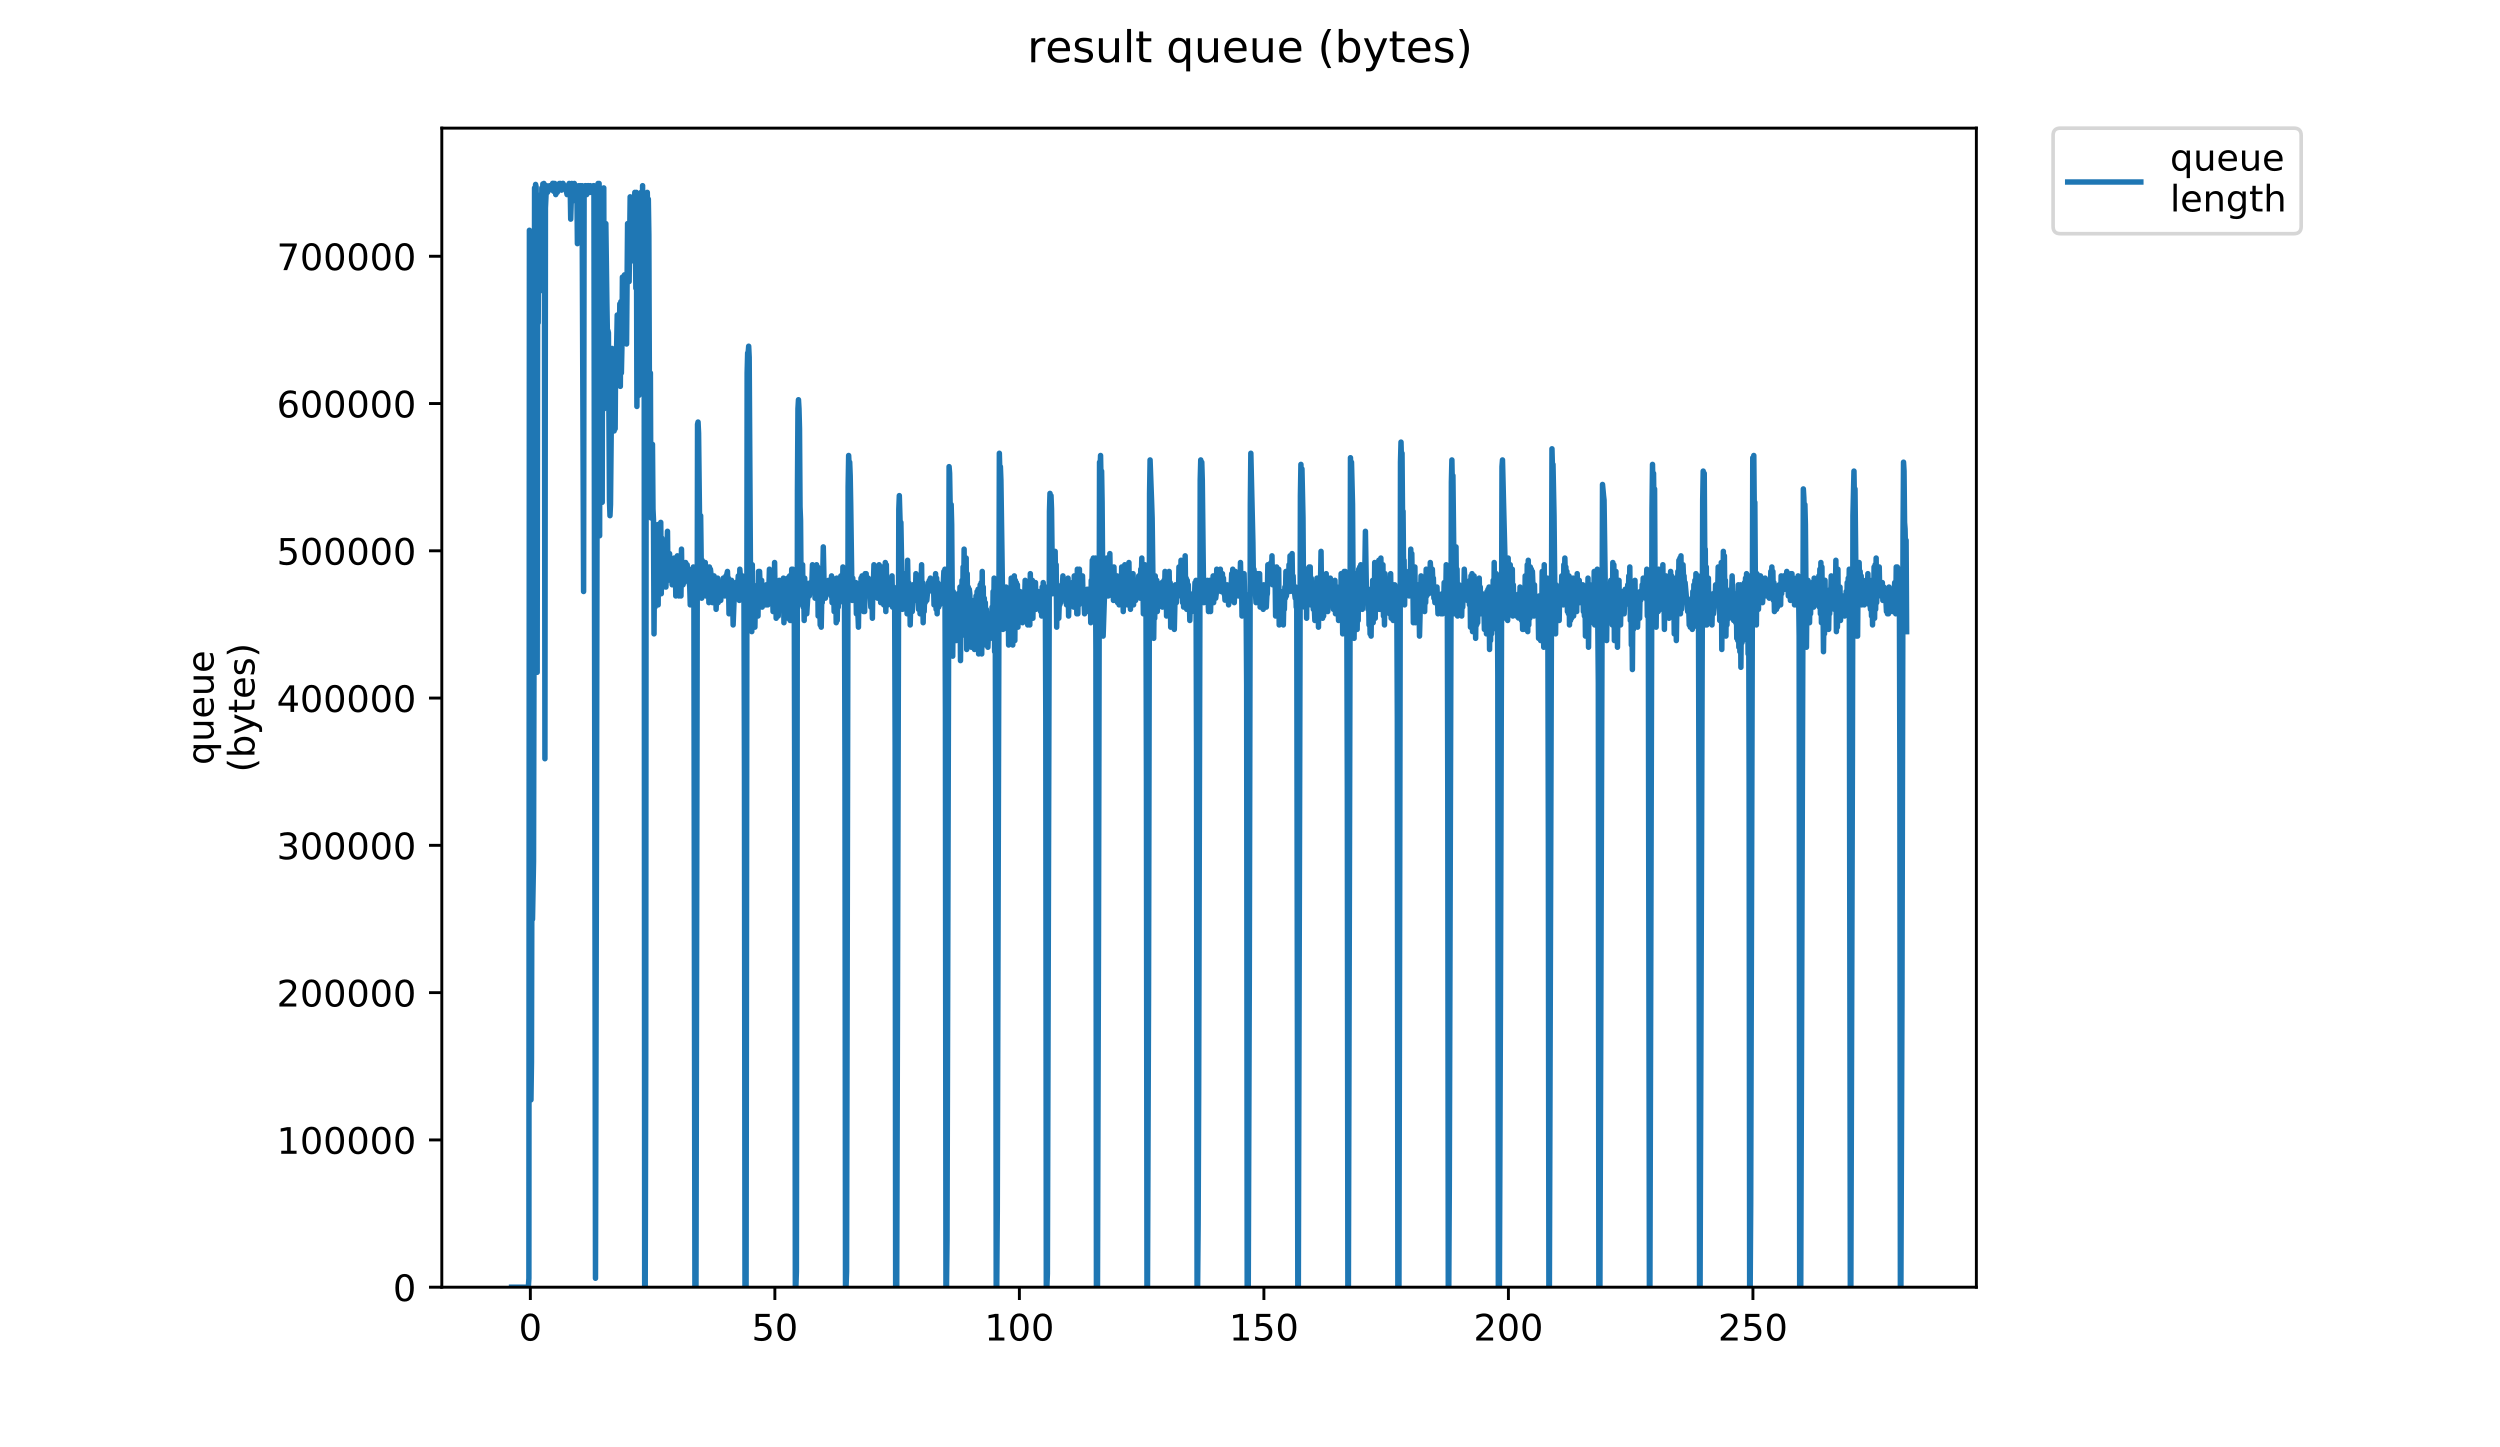 <?xml version="1.0" encoding="utf-8" standalone="no"?>
<!DOCTYPE svg PUBLIC "-//W3C//DTD SVG 1.1//EN"
  "http://www.w3.org/Graphics/SVG/1.1/DTD/svg11.dtd">
<!-- Created with matplotlib (https://matplotlib.org/) -->
<svg height="396pt" version="1.1" viewBox="0 0 684 396" width="684pt" xmlns="http://www.w3.org/2000/svg" xmlns:xlink="http://www.w3.org/1999/xlink">
 <defs>
  <style type="text/css">
*{stroke-linecap:butt;stroke-linejoin:round;}
  </style>
 </defs>
 <g id="figure_1">
  <g id="patch_1">
   <path d="M 0 396 
L 684 396 
L 684 0 
L 0 0 
z
" style="fill:#ffffff;"/>
  </g>
  <g id="axes_1">
   <g id="patch_2">
    <path d="M 120.879 352.174 
L 540.734 352.174 
L 540.734 35.062 
L 120.879 35.062 
z
" style="fill:#ffffff;"/>
   </g>
   <g id="matplotlib.axis_1">
    <g id="xtick_1">
     <g id="line2d_1">
      <defs>
       <path d="M 0 0 
L 0 3.5 
" id="m18c7f5d46e" style="stroke:#000000;stroke-width:0.8;"/>
      </defs>
      <g>
       <use style="stroke:#000000;stroke-width:0.8;" x="145.103" xlink:href="#m18c7f5d46e" y="352.174"/>
      </g>
     </g>
     <g id="text_1">
      <!-- 0 -->
      <defs>
       <path d="M 31.781 66.406 
Q 24.172 66.406 20.328 58.906 
Q 16.5 51.422 16.5 36.375 
Q 16.5 21.391 20.328 13.891 
Q 24.172 6.391 31.781 6.391 
Q 39.453 6.391 43.281 13.891 
Q 47.125 21.391 47.125 36.375 
Q 47.125 51.422 43.281 58.906 
Q 39.453 66.406 31.781 66.406 
z
M 31.781 74.219 
Q 44.047 74.219 50.516 64.516 
Q 56.984 54.828 56.984 36.375 
Q 56.984 17.969 50.516 8.266 
Q 44.047 -1.422 31.781 -1.422 
Q 19.531 -1.422 13.062 8.266 
Q 6.594 17.969 6.594 36.375 
Q 6.594 54.828 13.062 64.516 
Q 19.531 74.219 31.781 74.219 
z
" id="DejaVuSans-48"/>
      </defs>
      <g transform="translate(141.922 366.773)scale(0.1 -0.1)">
       <use xlink:href="#DejaVuSans-48"/>
      </g>
     </g>
    </g>
    <g id="xtick_2">
     <g id="line2d_2">
      <g>
       <use style="stroke:#000000;stroke-width:0.8;" x="212.003" xlink:href="#m18c7f5d46e" y="352.174"/>
      </g>
     </g>
     <g id="text_2">
      <!-- 50 -->
      <defs>
       <path d="M 10.797 72.906 
L 49.516 72.906 
L 49.516 64.594 
L 19.828 64.594 
L 19.828 46.734 
Q 21.969 47.469 24.109 47.828 
Q 26.266 48.188 28.422 48.188 
Q 40.625 48.188 47.75 41.5 
Q 54.891 34.812 54.891 23.391 
Q 54.891 11.625 47.562 5.094 
Q 40.234 -1.422 26.906 -1.422 
Q 22.312 -1.422 17.547 -0.641 
Q 12.797 0.141 7.719 1.703 
L 7.719 11.625 
Q 12.109 9.234 16.797 8.062 
Q 21.484 6.891 26.703 6.891 
Q 35.156 6.891 40.078 11.328 
Q 45.016 15.766 45.016 23.391 
Q 45.016 31 40.078 35.438 
Q 35.156 39.891 26.703 39.891 
Q 22.75 39.891 18.812 39.016 
Q 14.891 38.141 10.797 36.281 
z
" id="DejaVuSans-53"/>
      </defs>
      <g transform="translate(205.64 366.773)scale(0.1 -0.1)">
       <use xlink:href="#DejaVuSans-53"/>
       <use x="63.623" xlink:href="#DejaVuSans-48"/>
      </g>
     </g>
    </g>
    <g id="xtick_3">
     <g id="line2d_3">
      <g>
       <use style="stroke:#000000;stroke-width:0.8;" x="278.903" xlink:href="#m18c7f5d46e" y="352.174"/>
      </g>
     </g>
     <g id="text_3">
      <!-- 100 -->
      <defs>
       <path d="M 12.406 8.297 
L 28.516 8.297 
L 28.516 63.922 
L 10.984 60.406 
L 10.984 69.391 
L 28.422 72.906 
L 38.281 72.906 
L 38.281 8.297 
L 54.391 8.297 
L 54.391 0 
L 12.406 0 
z
" id="DejaVuSans-49"/>
      </defs>
      <g transform="translate(269.359 366.773)scale(0.1 -0.1)">
       <use xlink:href="#DejaVuSans-49"/>
       <use x="63.623" xlink:href="#DejaVuSans-48"/>
       <use x="127.246" xlink:href="#DejaVuSans-48"/>
      </g>
     </g>
    </g>
    <g id="xtick_4">
     <g id="line2d_4">
      <g>
       <use style="stroke:#000000;stroke-width:0.8;" x="345.802" xlink:href="#m18c7f5d46e" y="352.174"/>
      </g>
     </g>
     <g id="text_4">
      <!-- 150 -->
      <g transform="translate(336.259 366.773)scale(0.1 -0.1)">
       <use xlink:href="#DejaVuSans-49"/>
       <use x="63.623" xlink:href="#DejaVuSans-53"/>
       <use x="127.246" xlink:href="#DejaVuSans-48"/>
      </g>
     </g>
    </g>
    <g id="xtick_5">
     <g id="line2d_5">
      <g>
       <use style="stroke:#000000;stroke-width:0.8;" x="412.702" xlink:href="#m18c7f5d46e" y="352.174"/>
      </g>
     </g>
     <g id="text_5">
      <!-- 200 -->
      <defs>
       <path d="M 19.188 8.297 
L 53.609 8.297 
L 53.609 0 
L 7.328 0 
L 7.328 8.297 
Q 12.938 14.109 22.625 23.891 
Q 32.328 33.688 34.812 36.531 
Q 39.547 41.844 41.422 45.531 
Q 43.312 49.219 43.312 52.781 
Q 43.312 58.594 39.234 62.25 
Q 35.156 65.922 28.609 65.922 
Q 23.969 65.922 18.812 64.312 
Q 13.672 62.703 7.812 59.422 
L 7.812 69.391 
Q 13.766 71.781 18.938 73 
Q 24.125 74.219 28.422 74.219 
Q 39.75 74.219 46.484 68.547 
Q 53.219 62.891 53.219 53.422 
Q 53.219 48.922 51.531 44.891 
Q 49.859 40.875 45.406 35.406 
Q 44.188 33.984 37.641 27.219 
Q 31.109 20.453 19.188 8.297 
z
" id="DejaVuSans-50"/>
      </defs>
      <g transform="translate(403.158 366.773)scale(0.1 -0.1)">
       <use xlink:href="#DejaVuSans-50"/>
       <use x="63.623" xlink:href="#DejaVuSans-48"/>
       <use x="127.246" xlink:href="#DejaVuSans-48"/>
      </g>
     </g>
    </g>
    <g id="xtick_6">
     <g id="line2d_6">
      <g>
       <use style="stroke:#000000;stroke-width:0.8;" x="479.602" xlink:href="#m18c7f5d46e" y="352.174"/>
      </g>
     </g>
     <g id="text_6">
      <!-- 250 -->
      <g transform="translate(470.058 366.773)scale(0.1 -0.1)">
       <use xlink:href="#DejaVuSans-50"/>
       <use x="63.623" xlink:href="#DejaVuSans-53"/>
       <use x="127.246" xlink:href="#DejaVuSans-48"/>
      </g>
     </g>
    </g>
   </g>
   <g id="matplotlib.axis_2">
    <g id="ytick_1">
     <g id="line2d_7">
      <defs>
       <path d="M 0 0 
L -3.5 0 
" id="mf2e1fd7f03" style="stroke:#000000;stroke-width:0.8;"/>
      </defs>
      <g>
       <use style="stroke:#000000;stroke-width:0.8;" x="120.879" xlink:href="#mf2e1fd7f03" y="352.174"/>
      </g>
     </g>
     <g id="text_7">
      <!-- 0 -->
      <g transform="translate(107.516 355.973)scale(0.1 -0.1)">
       <use xlink:href="#DejaVuSans-48"/>
      </g>
     </g>
    </g>
    <g id="ytick_2">
     <g id="line2d_8">
      <g>
       <use style="stroke:#000000;stroke-width:0.8;" x="120.879" xlink:href="#mf2e1fd7f03" y="311.879"/>
      </g>
     </g>
     <g id="text_8">
      <!-- 100000 -->
      <g transform="translate(75.704 315.679)scale(0.1 -0.1)">
       <use xlink:href="#DejaVuSans-49"/>
       <use x="63.623" xlink:href="#DejaVuSans-48"/>
       <use x="127.246" xlink:href="#DejaVuSans-48"/>
       <use x="190.869" xlink:href="#DejaVuSans-48"/>
       <use x="254.492" xlink:href="#DejaVuSans-48"/>
       <use x="318.115" xlink:href="#DejaVuSans-48"/>
      </g>
     </g>
    </g>
    <g id="ytick_3">
     <g id="line2d_9">
      <g>
       <use style="stroke:#000000;stroke-width:0.8;" x="120.879" xlink:href="#mf2e1fd7f03" y="271.585"/>
      </g>
     </g>
     <g id="text_9">
      <!-- 200000 -->
      <g transform="translate(75.704 275.384)scale(0.1 -0.1)">
       <use xlink:href="#DejaVuSans-50"/>
       <use x="63.623" xlink:href="#DejaVuSans-48"/>
       <use x="127.246" xlink:href="#DejaVuSans-48"/>
       <use x="190.869" xlink:href="#DejaVuSans-48"/>
       <use x="254.492" xlink:href="#DejaVuSans-48"/>
       <use x="318.115" xlink:href="#DejaVuSans-48"/>
      </g>
     </g>
    </g>
    <g id="ytick_4">
     <g id="line2d_10">
      <g>
       <use style="stroke:#000000;stroke-width:0.8;" x="120.879" xlink:href="#mf2e1fd7f03" y="231.29"/>
      </g>
     </g>
     <g id="text_10">
      <!-- 300000 -->
      <defs>
       <path d="M 40.578 39.312 
Q 47.656 37.797 51.625 33 
Q 55.609 28.219 55.609 21.188 
Q 55.609 10.406 48.188 4.484 
Q 40.766 -1.422 27.094 -1.422 
Q 22.516 -1.422 17.656 -0.516 
Q 12.797 0.391 7.625 2.203 
L 7.625 11.719 
Q 11.719 9.328 16.594 8.109 
Q 21.484 6.891 26.812 6.891 
Q 36.078 6.891 40.938 10.547 
Q 45.797 14.203 45.797 21.188 
Q 45.797 27.641 41.281 31.266 
Q 36.766 34.906 28.719 34.906 
L 20.219 34.906 
L 20.219 43.016 
L 29.109 43.016 
Q 36.375 43.016 40.234 45.922 
Q 44.094 48.828 44.094 54.297 
Q 44.094 59.906 40.109 62.906 
Q 36.141 65.922 28.719 65.922 
Q 24.656 65.922 20.016 65.031 
Q 15.375 64.156 9.812 62.312 
L 9.812 71.094 
Q 15.438 72.656 20.344 73.438 
Q 25.25 74.219 29.594 74.219 
Q 40.828 74.219 47.359 69.109 
Q 53.906 64.016 53.906 55.328 
Q 53.906 49.266 50.438 45.094 
Q 46.969 40.922 40.578 39.312 
z
" id="DejaVuSans-51"/>
      </defs>
      <g transform="translate(75.704 235.089)scale(0.1 -0.1)">
       <use xlink:href="#DejaVuSans-51"/>
       <use x="63.623" xlink:href="#DejaVuSans-48"/>
       <use x="127.246" xlink:href="#DejaVuSans-48"/>
       <use x="190.869" xlink:href="#DejaVuSans-48"/>
       <use x="254.492" xlink:href="#DejaVuSans-48"/>
       <use x="318.115" xlink:href="#DejaVuSans-48"/>
      </g>
     </g>
    </g>
    <g id="ytick_5">
     <g id="line2d_11">
      <g>
       <use style="stroke:#000000;stroke-width:0.8;" x="120.879" xlink:href="#mf2e1fd7f03" y="190.995"/>
      </g>
     </g>
     <g id="text_11">
      <!-- 400000 -->
      <defs>
       <path d="M 37.797 64.312 
L 12.891 25.391 
L 37.797 25.391 
z
M 35.203 72.906 
L 47.609 72.906 
L 47.609 25.391 
L 58.016 25.391 
L 58.016 17.188 
L 47.609 17.188 
L 47.609 0 
L 37.797 0 
L 37.797 17.188 
L 4.891 17.188 
L 4.891 26.703 
z
" id="DejaVuSans-52"/>
      </defs>
      <g transform="translate(75.704 194.794)scale(0.1 -0.1)">
       <use xlink:href="#DejaVuSans-52"/>
       <use x="63.623" xlink:href="#DejaVuSans-48"/>
       <use x="127.246" xlink:href="#DejaVuSans-48"/>
       <use x="190.869" xlink:href="#DejaVuSans-48"/>
       <use x="254.492" xlink:href="#DejaVuSans-48"/>
       <use x="318.115" xlink:href="#DejaVuSans-48"/>
      </g>
     </g>
    </g>
    <g id="ytick_6">
     <g id="line2d_12">
      <g>
       <use style="stroke:#000000;stroke-width:0.8;" x="120.879" xlink:href="#mf2e1fd7f03" y="150.7"/>
      </g>
     </g>
     <g id="text_12">
      <!-- 500000 -->
      <g transform="translate(75.704 154.499)scale(0.1 -0.1)">
       <use xlink:href="#DejaVuSans-53"/>
       <use x="63.623" xlink:href="#DejaVuSans-48"/>
       <use x="127.246" xlink:href="#DejaVuSans-48"/>
       <use x="190.869" xlink:href="#DejaVuSans-48"/>
       <use x="254.492" xlink:href="#DejaVuSans-48"/>
       <use x="318.115" xlink:href="#DejaVuSans-48"/>
      </g>
     </g>
    </g>
    <g id="ytick_7">
     <g id="line2d_13">
      <g>
       <use style="stroke:#000000;stroke-width:0.8;" x="120.879" xlink:href="#mf2e1fd7f03" y="110.405"/>
      </g>
     </g>
     <g id="text_13">
      <!-- 600000 -->
      <defs>
       <path d="M 33.016 40.375 
Q 26.375 40.375 22.484 35.828 
Q 18.609 31.297 18.609 23.391 
Q 18.609 15.531 22.484 10.953 
Q 26.375 6.391 33.016 6.391 
Q 39.656 6.391 43.531 10.953 
Q 47.406 15.531 47.406 23.391 
Q 47.406 31.297 43.531 35.828 
Q 39.656 40.375 33.016 40.375 
z
M 52.594 71.297 
L 52.594 62.312 
Q 48.875 64.062 45.094 64.984 
Q 41.312 65.922 37.594 65.922 
Q 27.828 65.922 22.672 59.328 
Q 17.531 52.734 16.797 39.406 
Q 19.672 43.656 24.016 45.922 
Q 28.375 48.188 33.594 48.188 
Q 44.578 48.188 50.953 41.516 
Q 57.328 34.859 57.328 23.391 
Q 57.328 12.156 50.688 5.359 
Q 44.047 -1.422 33.016 -1.422 
Q 20.359 -1.422 13.672 8.266 
Q 6.984 17.969 6.984 36.375 
Q 6.984 53.656 15.188 63.938 
Q 23.391 74.219 37.203 74.219 
Q 40.922 74.219 44.703 73.484 
Q 48.484 72.75 52.594 71.297 
z
" id="DejaVuSans-54"/>
      </defs>
      <g transform="translate(75.704 114.205)scale(0.1 -0.1)">
       <use xlink:href="#DejaVuSans-54"/>
       <use x="63.623" xlink:href="#DejaVuSans-48"/>
       <use x="127.246" xlink:href="#DejaVuSans-48"/>
       <use x="190.869" xlink:href="#DejaVuSans-48"/>
       <use x="254.492" xlink:href="#DejaVuSans-48"/>
       <use x="318.115" xlink:href="#DejaVuSans-48"/>
      </g>
     </g>
    </g>
    <g id="ytick_8">
     <g id="line2d_14">
      <g>
       <use style="stroke:#000000;stroke-width:0.8;" x="120.879" xlink:href="#mf2e1fd7f03" y="70.111"/>
      </g>
     </g>
     <g id="text_14">
      <!-- 700000 -->
      <defs>
       <path d="M 8.203 72.906 
L 55.078 72.906 
L 55.078 68.703 
L 28.609 0 
L 18.312 0 
L 43.219 64.594 
L 8.203 64.594 
z
" id="DejaVuSans-55"/>
      </defs>
      <g transform="translate(75.704 73.91)scale(0.1 -0.1)">
       <use xlink:href="#DejaVuSans-55"/>
       <use x="63.623" xlink:href="#DejaVuSans-48"/>
       <use x="127.246" xlink:href="#DejaVuSans-48"/>
       <use x="190.869" xlink:href="#DejaVuSans-48"/>
       <use x="254.492" xlink:href="#DejaVuSans-48"/>
       <use x="318.115" xlink:href="#DejaVuSans-48"/>
      </g>
     </g>
    </g>
    <g id="text_15">
     <!-- queue -->
     <defs>
      <path d="M 14.797 27.297 
Q 14.797 17.391 18.875 11.75 
Q 22.953 6.109 30.078 6.109 
Q 37.203 6.109 41.297 11.75 
Q 45.406 17.391 45.406 27.297 
Q 45.406 37.203 41.297 42.844 
Q 37.203 48.484 30.078 48.484 
Q 22.953 48.484 18.875 42.844 
Q 14.797 37.203 14.797 27.297 
z
M 45.406 8.203 
Q 42.578 3.328 38.25 0.953 
Q 33.938 -1.422 27.875 -1.422 
Q 17.969 -1.422 11.734 6.484 
Q 5.516 14.406 5.516 27.297 
Q 5.516 40.188 11.734 48.094 
Q 17.969 56 27.875 56 
Q 33.938 56 38.25 53.625 
Q 42.578 51.266 45.406 46.391 
L 45.406 54.688 
L 54.391 54.688 
L 54.391 -20.797 
L 45.406 -20.797 
z
" id="DejaVuSans-113"/>
      <path d="M 8.5 21.578 
L 8.5 54.688 
L 17.484 54.688 
L 17.484 21.922 
Q 17.484 14.156 20.5 10.266 
Q 23.531 6.391 29.594 6.391 
Q 36.859 6.391 41.078 11.031 
Q 45.312 15.672 45.312 23.688 
L 45.312 54.688 
L 54.297 54.688 
L 54.297 0 
L 45.312 0 
L 45.312 8.406 
Q 42.047 3.422 37.719 1 
Q 33.406 -1.422 27.688 -1.422 
Q 18.266 -1.422 13.375 4.438 
Q 8.5 10.297 8.5 21.578 
z
M 31.109 56 
z
" id="DejaVuSans-117"/>
      <path d="M 56.203 29.594 
L 56.203 25.203 
L 14.891 25.203 
Q 15.484 15.922 20.484 11.062 
Q 25.484 6.203 34.422 6.203 
Q 39.594 6.203 44.453 7.469 
Q 49.312 8.734 54.109 11.281 
L 54.109 2.781 
Q 49.266 0.734 44.188 -0.344 
Q 39.109 -1.422 33.891 -1.422 
Q 20.797 -1.422 13.156 6.188 
Q 5.516 13.812 5.516 26.812 
Q 5.516 40.234 12.766 48.109 
Q 20.016 56 32.328 56 
Q 43.359 56 49.781 48.891 
Q 56.203 41.797 56.203 29.594 
z
M 47.219 32.234 
Q 47.125 39.594 43.094 43.984 
Q 39.062 48.391 32.422 48.391 
Q 24.906 48.391 20.391 44.141 
Q 15.875 39.891 15.188 32.172 
z
" id="DejaVuSans-101"/>
     </defs>
     <g transform="translate(58.426 209.283)rotate(-90)scale(0.1 -0.1)">
      <use xlink:href="#DejaVuSans-113"/>
      <use x="63.477" xlink:href="#DejaVuSans-117"/>
      <use x="126.855" xlink:href="#DejaVuSans-101"/>
      <use x="188.379" xlink:href="#DejaVuSans-117"/>
      <use x="251.758" xlink:href="#DejaVuSans-101"/>
     </g>
     <!-- (bytes) -->
     <defs>
      <path d="M 31 75.875 
Q 24.469 64.656 21.281 53.656 
Q 18.109 42.672 18.109 31.391 
Q 18.109 20.125 21.312 9.062 
Q 24.516 -2 31 -13.188 
L 23.188 -13.188 
Q 15.875 -1.703 12.234 9.375 
Q 8.594 20.453 8.594 31.391 
Q 8.594 42.281 12.203 53.312 
Q 15.828 64.359 23.188 75.875 
z
" id="DejaVuSans-40"/>
      <path d="M 48.688 27.297 
Q 48.688 37.203 44.609 42.844 
Q 40.531 48.484 33.406 48.484 
Q 26.266 48.484 22.188 42.844 
Q 18.109 37.203 18.109 27.297 
Q 18.109 17.391 22.188 11.75 
Q 26.266 6.109 33.406 6.109 
Q 40.531 6.109 44.609 11.75 
Q 48.688 17.391 48.688 27.297 
z
M 18.109 46.391 
Q 20.953 51.266 25.266 53.625 
Q 29.594 56 35.594 56 
Q 45.562 56 51.781 48.094 
Q 58.016 40.188 58.016 27.297 
Q 58.016 14.406 51.781 6.484 
Q 45.562 -1.422 35.594 -1.422 
Q 29.594 -1.422 25.266 0.953 
Q 20.953 3.328 18.109 8.203 
L 18.109 0 
L 9.078 0 
L 9.078 75.984 
L 18.109 75.984 
z
" id="DejaVuSans-98"/>
      <path d="M 32.172 -5.078 
Q 28.375 -14.844 24.75 -17.812 
Q 21.141 -20.797 15.094 -20.797 
L 7.906 -20.797 
L 7.906 -13.281 
L 13.188 -13.281 
Q 16.891 -13.281 18.938 -11.516 
Q 21 -9.766 23.484 -3.219 
L 25.094 0.875 
L 2.984 54.688 
L 12.5 54.688 
L 29.594 11.922 
L 46.688 54.688 
L 56.203 54.688 
z
" id="DejaVuSans-121"/>
      <path d="M 18.312 70.219 
L 18.312 54.688 
L 36.812 54.688 
L 36.812 47.703 
L 18.312 47.703 
L 18.312 18.016 
Q 18.312 11.328 20.141 9.422 
Q 21.969 7.516 27.594 7.516 
L 36.812 7.516 
L 36.812 0 
L 27.594 0 
Q 17.188 0 13.234 3.875 
Q 9.281 7.766 9.281 18.016 
L 9.281 47.703 
L 2.688 47.703 
L 2.688 54.688 
L 9.281 54.688 
L 9.281 70.219 
z
" id="DejaVuSans-116"/>
      <path d="M 44.281 53.078 
L 44.281 44.578 
Q 40.484 46.531 36.375 47.5 
Q 32.281 48.484 27.875 48.484 
Q 21.188 48.484 17.844 46.438 
Q 14.5 44.391 14.5 40.281 
Q 14.5 37.156 16.891 35.375 
Q 19.281 33.594 26.516 31.984 
L 29.594 31.297 
Q 39.156 29.25 43.188 25.516 
Q 47.219 21.781 47.219 15.094 
Q 47.219 7.469 41.188 3.016 
Q 35.156 -1.422 24.609 -1.422 
Q 20.219 -1.422 15.453 -0.562 
Q 10.688 0.297 5.422 2 
L 5.422 11.281 
Q 10.406 8.688 15.234 7.391 
Q 20.062 6.109 24.812 6.109 
Q 31.156 6.109 34.562 8.281 
Q 37.984 10.453 37.984 14.406 
Q 37.984 18.062 35.516 20.016 
Q 33.062 21.969 24.703 23.781 
L 21.578 24.516 
Q 13.234 26.266 9.516 29.906 
Q 5.812 33.547 5.812 39.891 
Q 5.812 47.609 11.281 51.797 
Q 16.75 56 26.812 56 
Q 31.781 56 36.172 55.266 
Q 40.578 54.547 44.281 53.078 
z
" id="DejaVuSans-115"/>
      <path d="M 8.016 75.875 
L 15.828 75.875 
Q 23.141 64.359 26.781 53.312 
Q 30.422 42.281 30.422 31.391 
Q 30.422 20.453 26.781 9.375 
Q 23.141 -1.703 15.828 -13.188 
L 8.016 -13.188 
Q 14.5 -2 17.703 9.062 
Q 20.906 20.125 20.906 31.391 
Q 20.906 42.672 17.703 53.656 
Q 14.5 64.656 8.016 75.875 
z
" id="DejaVuSans-41"/>
     </defs>
     <g transform="translate(69.624 211.295)rotate(-90)scale(0.1 -0.1)">
      <use xlink:href="#DejaVuSans-40"/>
      <use x="39.014" xlink:href="#DejaVuSans-98"/>
      <use x="102.49" xlink:href="#DejaVuSans-121"/>
      <use x="161.67" xlink:href="#DejaVuSans-116"/>
      <use x="200.879" xlink:href="#DejaVuSans-101"/>
      <use x="262.402" xlink:href="#DejaVuSans-115"/>
      <use x="314.502" xlink:href="#DejaVuSans-41"/>
     </g>
    </g>
   </g>
   <g id="line2d_15">
    <path clip-path="url(#p3495d6bd35)" d="M 139.963 352.174 
L 144.554 352.174 
L 144.704 349.734 
L 144.846 63.004 
L 144.987 87.407 
L 145.27 300.929 
L 145.412 290.558 
L 145.553 224.061 
L 145.694 251.514 
L 145.975 235.652 
L 146.115 174.036 
L 146.256 51.413 
L 146.396 59.344 
L 146.537 50.46 
L 146.678 51.119 
L 146.821 79.476 
L 146.97 183.942 
L 147.111 60.564 
L 147.252 88.309 
L 147.393 54.41 
L 147.676 65.444 
L 147.96 53.243 
L 148.101 79.476 
L 148.243 51.413 
L 148.384 53.243 
L 148.524 50.327 
L 148.664 51.413 
L 148.805 50.193 
L 148.946 53.851 
L 149.088 207.589 
L 149.23 56.904 
L 149.513 50.803 
L 149.654 51.413 
L 149.795 52.633 
L 149.936 51.413 
L 150.076 51.413 
L 150.219 52.023 
L 150.361 50.803 
L 150.503 51.413 
L 150.643 51.413 
L 150.784 50.754 
L 151.066 52.023 
L 151.206 50.163 
L 151.347 50.166 
L 151.487 52.342 
L 151.629 50.193 
L 151.771 50.193 
L 151.913 50.803 
L 152.054 53.243 
L 152.195 50.803 
L 152.336 50.803 
L 152.477 52.633 
L 152.758 50.803 
L 152.9 51.413 
L 153.04 50.193 
L 153.182 51.413 
L 153.324 50.193 
L 153.465 50.803 
L 153.605 52.023 
L 154.027 50.166 
L 154.168 50.528 
L 154.309 51.413 
L 154.451 51.413 
L 154.594 50.803 
L 155.157 53.243 
L 155.298 50.803 
L 155.439 52.023 
L 155.721 50.193 
L 155.863 53.243 
L 156.006 51.413 
L 156.147 59.954 
L 156.429 50.193 
L 156.569 55.073 
L 156.71 52.633 
L 156.851 52.633 
L 156.992 52.023 
L 157.134 50.193 
L 157.416 51.413 
L 157.557 52.633 
L 157.697 50.803 
L 157.838 52.023 
L 157.978 66.665 
L 158.119 52.023 
L 158.26 64.834 
L 158.401 50.803 
L 158.543 52.633 
L 158.685 52.023 
L 158.826 50.803 
L 159.108 52.023 
L 159.249 50.803 
L 159.671 161.834 
L 159.812 51.413 
L 159.953 52.023 
L 160.094 50.803 
L 160.235 50.803 
L 160.376 51.413 
L 160.517 53.243 
L 160.658 50.803 
L 160.8 52.633 
L 160.942 50.803 
L 161.083 50.803 
L 161.225 51.413 
L 161.366 52.633 
L 161.508 50.803 
L 161.65 52.633 
L 161.791 51.413 
L 161.933 51.413 
L 162.074 52.023 
L 162.358 50.803 
L 162.501 50.803 
L 162.925 349.734 
L 163.208 222.231 
L 163.491 56.904 
L 163.632 50.193 
L 163.774 86.187 
L 163.915 50.193 
L 164.056 146.583 
L 164.198 51.413 
L 164.339 53.243 
L 164.481 72.155 
L 164.623 58.124 
L 164.764 137.432 
L 164.906 57.514 
L 165.048 77.036 
L 165.19 51.413 
L 165.332 111.809 
L 165.473 103.878 
L 165.755 61.174 
L 166.038 82.526 
L 166.18 91.067 
L 166.322 90.457 
L 166.463 91.067 
L 166.748 136.822 
L 166.89 141.092 
L 167.032 138.042 
L 167.456 95.338 
L 167.598 114.25 
L 167.739 100.218 
L 167.882 98.998 
L 168.024 117.91 
L 168.165 107.539 
L 168.307 117.3 
L 168.448 95.948 
L 168.59 101.438 
L 168.873 86.187 
L 169.014 105.099 
L 169.156 94.117 
L 169.298 95.948 
L 169.439 92.897 
L 169.581 83.136 
L 169.724 105.709 
L 169.866 82.526 
L 170.008 102.048 
L 170.149 95.338 
L 170.291 75.816 
L 170.432 90.457 
L 170.574 83.136 
L 170.715 92.287 
L 170.857 75.205 
L 170.998 77.036 
L 171.14 85.577 
L 171.281 78.256 
L 171.422 94.117 
L 171.705 61.174 
L 171.847 69.715 
L 171.988 63.004 
L 172.13 77.036 
L 172.413 53.851 
L 172.555 71.545 
L 172.697 64.224 
L 172.838 64.224 
L 172.98 65.444 
L 173.121 54.463 
L 173.263 56.904 
L 173.405 53.851 
L 173.546 55.073 
L 173.687 52.633 
L 173.971 78.866 
L 174.112 52.633 
L 174.254 111.205 
L 174.539 56.223 
L 174.68 67.88 
L 174.822 108.149 
L 174.963 58.124 
L 175.105 88.627 
L 175.246 86.797 
L 175.388 52.633 
L 175.529 103.268 
L 175.812 50.803 
L 175.953 92.897 
L 176.095 55.683 
L 176.237 63.004 
L 176.381 352.174 
L 176.532 352.174 
L 176.673 289.338 
L 176.815 68.495 
L 176.956 111.205 
L 177.098 52.633 
L 177.24 60.564 
L 177.383 54.463 
L 177.524 64.224 
L 177.666 103.878 
L 177.807 108.149 
L 177.949 102.048 
L 178.09 141.702 
L 178.232 126.451 
L 178.373 133.772 
L 178.515 121.57 
L 178.657 139.263 
L 178.798 142.312 
L 178.94 173.426 
L 179.082 152.073 
L 179.223 166.105 
L 179.365 150.853 
L 179.506 162.445 
L 179.648 147.803 
L 179.789 163.055 
L 179.931 143.533 
L 180.073 165.495 
L 180.215 145.363 
L 180.357 158.174 
L 180.498 145.973 
L 180.64 156.954 
L 180.781 142.922 
L 180.923 162.445 
L 181.064 147.193 
L 181.206 156.954 
L 181.347 155.734 
L 181.489 160.614 
L 181.773 151.463 
L 181.915 153.292 
L 182.056 150.243 
L 182.198 160.614 
L 182.623 145.363 
L 182.765 158.784 
L 182.906 151.463 
L 183.048 152.683 
L 183.19 151.463 
L 183.332 155.124 
L 183.757 156.954 
L 183.898 160.004 
L 184.182 153.292 
L 184.323 156.344 
L 184.465 152.683 
L 184.607 156.344 
L 184.749 152.683 
L 184.894 163.055 
L 185.036 153.904 
L 185.177 158.784 
L 185.319 152.073 
L 185.461 161.834 
L 185.603 155.124 
L 185.745 163.055 
L 185.887 156.954 
L 186.028 161.224 
L 186.17 156.954 
L 186.312 163.055 
L 186.453 150.243 
L 186.597 160.004 
L 186.739 156.344 
L 186.88 160.004 
L 187.021 159.394 
L 187.162 159.394 
L 187.303 158.784 
L 187.584 153.904 
L 187.725 156.344 
L 188.007 154.514 
L 188.289 158.784 
L 188.43 157.564 
L 188.712 160.614 
L 188.854 165.495 
L 188.995 161.834 
L 189.136 163.055 
L 189.278 155.734 
L 189.419 160.004 
L 189.56 158.784 
L 189.701 155.124 
L 189.842 158.174 
L 190.127 352.174 
L 190.422 352.174 
L 190.846 116.08 
L 190.988 115.47 
L 191.129 118.52 
L 191.411 143.533 
L 191.551 146.583 
L 191.694 141.092 
L 191.976 163.665 
L 192.117 153.292 
L 192.258 158.174 
L 192.399 154.514 
L 192.541 159.394 
L 192.682 156.344 
L 192.822 160.004 
L 192.964 153.904 
L 193.105 163.055 
L 193.387 160.004 
L 193.528 155.124 
L 193.669 159.394 
L 193.81 156.344 
L 193.951 164.885 
L 194.091 155.124 
L 194.232 157.564 
L 194.373 155.734 
L 194.514 156.954 
L 194.657 160.614 
L 194.799 160.614 
L 194.94 164.885 
L 195.081 160.004 
L 195.222 159.394 
L 195.363 157.564 
L 195.504 164.275 
L 195.786 160.004 
L 195.928 166.715 
L 196.21 159.394 
L 196.351 158.174 
L 196.492 164.885 
L 196.633 160.004 
L 196.774 161.224 
L 196.915 163.665 
L 197.056 162.445 
L 197.197 164.275 
L 197.479 160.004 
L 197.62 159.394 
L 197.761 160.004 
L 197.902 158.157 
L 198.043 158.174 
L 198.324 163.055 
L 198.607 157.564 
L 198.75 157.564 
L 199.031 156.344 
L 199.172 160.004 
L 199.312 158.174 
L 199.453 167.935 
L 199.594 159.394 
L 199.734 164.275 
L 199.875 161.834 
L 200.017 166.105 
L 200.159 158.784 
L 200.3 166.715 
L 200.441 163.055 
L 200.582 170.985 
L 200.864 163.665 
L 201.287 159.394 
L 201.57 160.614 
L 201.711 161.834 
L 201.993 157.564 
L 202.134 158.784 
L 202.275 164.275 
L 202.416 155.734 
L 202.556 157.564 
L 202.699 161.224 
L 202.841 161.834 
L 203.123 157.564 
L 203.264 162.445 
L 203.404 159.394 
L 203.545 160.614 
L 203.687 212.47 
L 203.829 352.174 
L 204.129 352.174 
L 204.416 102.048 
L 204.557 96.558 
L 204.697 96.558 
L 204.838 94.727 
L 204.979 97.778 
L 205.403 169.765 
L 205.545 167.321 
L 205.686 172.816 
L 205.828 154.514 
L 205.971 171.595 
L 206.112 163.055 
L 206.254 169.155 
L 206.396 165.495 
L 206.537 171.595 
L 206.681 164.275 
L 206.825 165.495 
L 206.966 161.834 
L 207.108 168.545 
L 207.25 160.004 
L 207.391 168.545 
L 207.532 156.344 
L 207.674 166.105 
L 207.816 156.344 
L 207.958 160.004 
L 208.101 159.394 
L 208.243 164.275 
L 208.385 158.784 
L 208.527 166.105 
L 208.669 162.445 
L 208.81 164.275 
L 208.952 164.275 
L 209.235 165.495 
L 209.377 163.055 
L 209.519 165.495 
L 209.661 160.004 
L 209.803 165.495 
L 209.944 160.614 
L 210.086 165.495 
L 210.228 161.224 
L 210.37 160.614 
L 210.512 155.734 
L 210.655 160.614 
L 210.796 158.174 
L 210.938 164.885 
L 211.08 157.564 
L 211.222 163.055 
L 211.364 160.614 
L 211.506 167.321 
L 211.648 160.004 
L 211.79 163.665 
L 211.931 153.904 
L 212.073 163.665 
L 212.215 160.004 
L 212.357 169.155 
L 212.499 164.885 
L 212.641 166.715 
L 212.782 163.055 
L 212.924 168.545 
L 213.208 158.784 
L 213.351 159.394 
L 213.493 166.715 
L 213.635 164.885 
L 213.777 166.105 
L 213.919 164.275 
L 214.061 165.495 
L 214.344 158.174 
L 214.485 170.375 
L 214.627 164.275 
L 214.768 164.885 
L 214.91 158.784 
L 215.052 163.665 
L 215.194 160.614 
L 215.336 167.321 
L 215.478 158.174 
L 215.62 169.155 
L 215.761 159.394 
L 215.903 167.935 
L 216.044 157.564 
L 216.185 169.765 
L 216.326 160.004 
L 216.468 169.765 
L 216.61 155.734 
L 216.752 160.614 
L 216.894 155.734 
L 217.035 163.665 
L 217.177 158.784 
L 217.318 167.321 
L 217.461 228.331 
L 217.603 352.174 
L 217.752 352.174 
L 217.894 347.904 
L 218.178 134.382 
L 218.32 111.809 
L 218.462 109.369 
L 218.603 111.809 
L 218.745 117.3 
L 218.887 138.652 
L 219.029 142.312 
L 219.17 160.004 
L 219.312 155.734 
L 219.453 165.495 
L 219.595 154.514 
L 219.736 166.105 
L 219.878 160.614 
L 220.02 169.765 
L 220.162 158.174 
L 220.303 166.105 
L 220.445 159.394 
L 220.729 167.935 
L 221.012 163.055 
L 221.154 160.004 
L 221.296 160.004 
L 221.438 163.055 
L 221.722 159.394 
L 221.864 160.614 
L 222.005 160.614 
L 222.146 158.784 
L 222.287 154.514 
L 222.427 161.834 
L 222.568 156.954 
L 222.71 158.784 
L 222.852 158.174 
L 222.993 163.665 
L 223.134 157.564 
L 223.276 161.224 
L 223.417 154.514 
L 223.558 163.055 
L 223.699 155.124 
L 223.84 168.545 
L 223.981 156.954 
L 224.123 166.715 
L 224.264 163.665 
L 224.405 170.985 
L 224.546 163.665 
L 224.687 171.595 
L 224.828 163.665 
L 224.969 164.885 
L 225.251 149.633 
L 225.534 163.055 
L 225.675 158.784 
L 225.817 163.665 
L 225.958 160.004 
L 226.24 160.004 
L 226.381 161.834 
L 226.522 161.224 
L 226.663 158.784 
L 226.805 162.445 
L 226.946 161.224 
L 227.229 161.224 
L 227.37 163.055 
L 227.511 157.564 
L 227.652 164.885 
L 227.792 158.174 
L 227.934 162.445 
L 228.077 159.394 
L 228.218 167.321 
L 228.359 160.004 
L 228.501 167.321 
L 228.643 158.784 
L 228.784 170.375 
L 228.925 158.174 
L 229.066 169.765 
L 229.209 161.224 
L 229.35 166.105 
L 229.492 158.784 
L 229.633 164.885 
L 229.774 159.394 
L 229.915 163.665 
L 230.056 157.564 
L 230.197 163.665 
L 230.338 157.564 
L 230.479 163.055 
L 230.62 155.124 
L 230.76 160.614 
L 230.902 156.954 
L 231.043 160.004 
L 231.185 210.639 
L 231.328 352.174 
L 231.475 352.174 
L 231.624 347.904 
L 232.048 133.161 
L 232.19 124.621 
L 232.331 127.671 
L 232.472 126.451 
L 232.613 130.111 
L 232.754 138.042 
L 233.035 158.174 
L 233.176 164.275 
L 233.317 158.174 
L 233.459 162.445 
L 233.601 159.394 
L 233.743 160.004 
L 234.025 163.055 
L 234.166 159.394 
L 234.307 167.935 
L 234.448 160.614 
L 234.871 171.595 
L 235.012 160.614 
L 235.152 165.495 
L 235.293 161.224 
L 235.433 166.715 
L 235.574 158.174 
L 235.714 161.834 
L 235.855 157.564 
L 235.996 166.715 
L 236.137 160.004 
L 236.278 167.321 
L 236.42 160.004 
L 236.562 167.321 
L 236.703 156.954 
L 236.845 162.445 
L 236.986 156.954 
L 237.127 161.834 
L 237.269 161.834 
L 237.41 162.445 
L 237.551 158.174 
L 237.694 163.055 
L 237.977 161.224 
L 238.26 166.105 
L 238.402 165.495 
L 238.544 161.834 
L 238.685 169.155 
L 238.826 158.784 
L 238.968 159.394 
L 239.11 154.514 
L 239.252 163.055 
L 239.393 155.124 
L 239.534 160.614 
L 239.675 158.174 
L 239.816 163.055 
L 239.957 156.344 
L 240.099 163.665 
L 240.24 159.394 
L 240.38 161.834 
L 240.521 154.514 
L 240.662 160.614 
L 240.805 159.394 
L 240.946 164.885 
L 241.087 158.174 
L 241.227 164.885 
L 241.369 155.124 
L 241.511 160.614 
L 241.653 158.174 
L 241.794 165.495 
L 241.936 158.174 
L 242.078 160.614 
L 242.219 153.904 
L 242.36 167.321 
L 242.502 154.514 
L 242.644 164.885 
L 242.785 160.614 
L 242.926 165.495 
L 243.068 159.394 
L 243.351 163.665 
L 243.492 160.004 
L 243.634 163.055 
L 243.917 161.834 
L 244.058 157.564 
L 244.2 166.105 
L 244.341 161.224 
L 244.483 160.614 
L 244.625 161.224 
L 244.766 161.224 
L 244.908 203.929 
L 245.049 352.174 
L 245.34 352.174 
L 245.912 139.263 
L 246.054 135.602 
L 246.337 145.363 
L 246.479 142.922 
L 246.904 166.715 
L 247.187 157.564 
L 247.328 156.954 
L 247.47 160.004 
L 247.611 159.394 
L 247.753 158.174 
L 248.036 161.834 
L 248.177 167.935 
L 248.319 153.292 
L 248.46 161.834 
L 248.603 159.394 
L 248.744 167.935 
L 248.887 160.004 
L 249.028 170.985 
L 249.17 165.495 
L 249.312 166.105 
L 249.453 163.055 
L 249.594 167.321 
L 249.736 160.004 
L 249.878 163.665 
L 250.024 160.614 
L 250.166 164.275 
L 250.308 160.004 
L 250.449 163.665 
L 250.591 156.954 
L 250.734 161.224 
L 250.876 160.004 
L 251.3 166.715 
L 251.441 164.885 
L 251.583 161.224 
L 251.724 167.935 
L 251.866 158.784 
L 252.008 159.394 
L 252.149 154.514 
L 252.29 167.321 
L 252.432 159.394 
L 252.574 170.375 
L 252.715 163.055 
L 252.857 167.321 
L 252.999 162.445 
L 253.14 164.885 
L 253.282 162.445 
L 253.423 163.055 
L 253.565 164.275 
L 253.848 161.224 
L 253.99 159.394 
L 254.132 161.834 
L 254.273 158.784 
L 254.414 160.004 
L 254.556 158.174 
L 254.698 160.004 
L 254.84 159.934 
L 254.982 160.004 
L 255.123 158.784 
L 255.265 160.004 
L 255.407 159.394 
L 255.548 165.495 
L 255.69 160.004 
L 255.831 164.275 
L 255.973 156.954 
L 256.115 166.715 
L 256.257 158.174 
L 256.399 167.935 
L 256.541 159.394 
L 256.682 165.495 
L 256.823 166.105 
L 256.964 164.275 
L 257.106 165.495 
L 257.248 163.665 
L 257.389 160.004 
L 257.532 160.614 
L 257.673 160.614 
L 257.815 160.004 
L 257.957 160.004 
L 258.099 159.394 
L 258.241 156.344 
L 258.383 159.394 
L 258.524 155.734 
L 258.666 195.388 
L 258.81 352.174 
L 258.959 352.174 
L 259.104 339.363 
L 259.387 230.772 
L 259.67 127.671 
L 259.812 129.501 
L 260.094 145.973 
L 260.237 138.042 
L 260.379 143.533 
L 260.662 179.526 
L 260.804 161.834 
L 260.946 168.545 
L 261.088 163.665 
L 261.372 169.155 
L 261.513 163.665 
L 261.654 175.256 
L 261.796 164.275 
L 261.938 170.375 
L 262.079 162.445 
L 262.221 172.206 
L 262.363 162.445 
L 262.505 173.426 
L 262.647 160.614 
L 262.788 180.746 
L 262.929 166.105 
L 263.071 174.036 
L 263.213 158.784 
L 263.355 170.375 
L 263.497 155.124 
L 263.638 166.715 
L 263.78 150.243 
L 263.921 168.545 
L 264.063 153.904 
L 264.205 170.375 
L 264.346 152.683 
L 264.488 177.696 
L 264.63 156.954 
L 264.771 169.155 
L 264.913 160.614 
L 265.055 170.985 
L 265.197 161.224 
L 265.338 162.445 
L 265.765 177.086 
L 266.049 170.985 
L 266.19 171.595 
L 266.332 170.375 
L 266.473 164.275 
L 266.615 177.696 
L 266.757 167.321 
L 266.899 177.086 
L 267.04 163.055 
L 267.182 175.866 
L 267.323 161.834 
L 267.465 174.646 
L 267.607 161.224 
L 267.749 178.916 
L 267.89 161.834 
L 268.032 175.256 
L 268.173 160.004 
L 268.315 178.306 
L 268.456 159.394 
L 268.597 178.916 
L 268.738 156.344 
L 268.879 174.646 
L 269.02 160.614 
L 269.161 175.866 
L 269.302 163.665 
L 269.443 174.646 
L 269.585 164.885 
L 269.727 176.476 
L 269.869 166.715 
L 270.011 171.595 
L 270.152 170.375 
L 270.295 177.086 
L 270.579 169.155 
L 270.861 167.935 
L 271.003 174.646 
L 271.144 169.765 
L 271.286 173.426 
L 271.427 166.105 
L 271.567 174.036 
L 271.708 161.834 
L 271.849 172.206 
L 271.99 158.174 
L 272.131 178.306 
L 272.273 160.004 
L 272.415 213.69 
L 272.559 352.174 
L 272.707 352.174 
L 272.857 331.432 
L 273.422 124.011 
L 273.564 129.501 
L 273.705 127.671 
L 273.847 131.331 
L 274.129 150.853 
L 274.411 172.206 
L 274.551 163.055 
L 274.692 163.055 
L 274.975 161.834 
L 275.116 163.055 
L 275.257 160.614 
L 275.398 166.105 
L 275.539 161.224 
L 275.68 172.206 
L 275.821 164.885 
L 275.962 176.476 
L 276.103 167.321 
L 276.245 172.206 
L 276.387 161.224 
L 276.529 170.375 
L 276.671 158.174 
L 276.811 174.646 
L 276.952 161.224 
L 277.093 176.476 
L 277.234 159.394 
L 277.375 175.256 
L 277.515 157.564 
L 277.657 175.256 
L 277.798 158.784 
L 277.94 170.985 
L 278.081 159.394 
L 278.221 171.595 
L 278.362 160.004 
L 278.503 171.595 
L 278.644 162.445 
L 278.785 166.105 
L 278.927 162.445 
L 279.069 161.834 
L 279.209 166.105 
L 279.35 164.885 
L 279.491 167.321 
L 279.633 163.648 
L 279.774 170.375 
L 280.199 161.834 
L 280.34 164.275 
L 280.48 158.784 
L 280.622 165.495 
L 280.763 162.445 
L 280.905 166.715 
L 281.046 161.224 
L 281.187 170.985 
L 281.329 163.055 
L 281.47 168.545 
L 281.612 159.394 
L 281.753 170.985 
L 281.894 156.954 
L 282.035 166.715 
L 282.176 160.004 
L 282.317 166.105 
L 282.458 158.784 
L 282.599 169.155 
L 282.74 161.224 
L 282.881 166.105 
L 283.022 161.224 
L 283.163 164.885 
L 283.304 159.394 
L 283.444 166.715 
L 283.586 162.445 
L 283.727 163.665 
L 283.868 163.055 
L 284.009 161.834 
L 284.15 165.495 
L 284.292 163.665 
L 284.433 164.885 
L 284.574 164.275 
L 284.715 167.321 
L 284.856 162.445 
L 284.997 168.545 
L 285.138 160.614 
L 285.279 167.321 
L 285.42 159.394 
L 285.561 163.055 
L 285.844 163.055 
L 285.985 160.614 
L 286.127 195.998 
L 286.268 352.174 
L 286.415 352.174 
L 286.565 348.514 
L 287.133 139.872 
L 287.274 134.992 
L 287.415 136.822 
L 287.556 135.602 
L 287.697 139.263 
L 287.98 162.445 
L 288.122 160.004 
L 288.264 161.224 
L 288.405 156.954 
L 288.546 158.174 
L 288.688 150.853 
L 288.829 161.224 
L 288.97 154.514 
L 289.11 171.595 
L 289.252 160.004 
L 289.393 167.321 
L 289.535 163.665 
L 289.683 169.155 
L 289.824 164.885 
L 289.966 165.495 
L 290.107 164.275 
L 290.248 164.885 
L 290.53 161.224 
L 290.671 160.004 
L 290.813 157.564 
L 290.954 163.055 
L 291.095 162.445 
L 291.236 163.665 
L 291.378 161.834 
L 291.518 163.055 
L 291.659 159.394 
L 291.8 165.495 
L 291.941 158.784 
L 292.083 164.275 
L 292.224 158.174 
L 292.366 168.545 
L 292.507 162.445 
L 292.648 164.885 
L 292.789 161.224 
L 292.929 164.275 
L 293.07 160.614 
L 293.21 164.885 
L 293.351 159.394 
L 293.493 164.885 
L 293.634 159.394 
L 293.775 166.105 
L 293.916 157.564 
L 294.056 163.665 
L 294.197 157.564 
L 294.338 164.885 
L 294.479 158.174 
L 294.619 167.935 
L 294.76 155.734 
L 294.901 167.935 
L 295.043 157.564 
L 295.184 165.495 
L 295.325 155.734 
L 295.467 164.885 
L 295.608 157.564 
L 295.749 164.885 
L 295.89 158.784 
L 296.031 163.665 
L 296.172 157.564 
L 296.314 163.055 
L 296.455 161.224 
L 296.737 167.935 
L 296.878 163.665 
L 297.019 165.495 
L 297.159 164.275 
L 297.3 164.885 
L 297.441 161.224 
L 297.582 165.495 
L 297.725 161.224 
L 297.866 167.321 
L 298.147 161.224 
L 298.288 161.834 
L 298.429 170.375 
L 298.569 158.784 
L 298.71 161.834 
L 298.851 153.292 
L 298.992 167.935 
L 299.133 152.683 
L 299.274 163.665 
L 299.416 153.292 
L 299.557 169.155 
L 299.698 152.683 
L 299.839 177.696 
L 299.98 352.174 
L 300.268 352.174 
L 300.55 255.784 
L 300.832 126.451 
L 300.973 128.281 
L 301.113 124.621 
L 301.254 132.551 
L 301.395 128.891 
L 301.536 137.432 
L 301.818 174.036 
L 302.1 165.495 
L 302.243 161.224 
L 302.384 161.834 
L 302.525 153.292 
L 302.666 161.834 
L 302.807 152.683 
L 302.948 163.055 
L 303.089 156.344 
L 303.23 163.055 
L 303.372 153.292 
L 303.512 161.224 
L 303.654 151.463 
L 303.795 160.614 
L 303.935 155.124 
L 304.077 160.004 
L 304.217 156.954 
L 304.358 163.055 
L 304.499 160.004 
L 304.64 164.275 
L 304.78 155.124 
L 304.922 162.445 
L 305.062 157.564 
L 305.203 164.275 
L 305.344 159.394 
L 305.484 164.275 
L 305.625 157.564 
L 305.767 164.885 
L 306.049 163.055 
L 306.19 165.495 
L 306.471 162.445 
L 306.612 161.834 
L 306.753 164.275 
L 306.894 155.124 
L 307.036 161.834 
L 307.178 159.394 
L 307.318 167.321 
L 307.46 156.954 
L 307.601 163.055 
L 307.742 154.514 
L 307.883 158.174 
L 308.024 155.124 
L 308.165 158.784 
L 308.307 156.954 
L 308.449 165.495 
L 308.59 154.514 
L 308.731 159.394 
L 308.872 153.904 
L 309.012 163.665 
L 309.152 156.954 
L 309.293 166.715 
L 309.434 158.784 
L 309.575 164.885 
L 309.718 161.834 
L 309.858 164.885 
L 309.999 156.954 
L 310.14 165.495 
L 310.281 160.614 
L 310.562 163.055 
L 310.704 164.275 
L 310.844 163.055 
L 310.985 160.004 
L 311.127 162.445 
L 311.267 161.834 
L 311.409 160.614 
L 311.55 157.564 
L 311.691 161.224 
L 311.832 159.394 
L 311.972 163.665 
L 312.113 155.734 
L 312.256 158.784 
L 312.397 152.683 
L 312.538 160.614 
L 312.679 156.344 
L 312.82 167.935 
L 312.961 157.564 
L 313.101 158.784 
L 313.241 154.514 
L 313.382 163.665 
L 313.523 157.564 
L 313.665 213.08 
L 313.808 352.174 
L 313.955 352.174 
L 314.238 272.256 
L 314.52 134.992 
L 314.661 125.841 
L 315.085 137.432 
L 315.227 141.702 
L 315.649 174.646 
L 315.789 163.665 
L 315.93 169.155 
L 316.071 157.564 
L 316.212 161.224 
L 316.354 160.614 
L 316.495 158.784 
L 316.636 167.321 
L 316.776 164.275 
L 316.917 166.105 
L 317.058 160.004 
L 317.199 165.495 
L 317.34 160.614 
L 317.481 164.885 
L 317.622 160.004 
L 317.763 161.224 
L 317.904 159.394 
L 318.045 166.105 
L 318.186 159.394 
L 318.326 165.495 
L 318.468 158.767 
L 318.608 163.055 
L 318.749 156.344 
L 318.889 162.445 
L 319.032 157.564 
L 319.173 168.545 
L 319.314 156.954 
L 319.455 166.105 
L 319.596 157.564 
L 319.737 164.885 
L 319.878 156.344 
L 320.019 164.885 
L 320.161 159.394 
L 320.303 171.595 
L 320.444 160.614 
L 320.585 168.545 
L 320.726 161.834 
L 320.867 169.155 
L 321.008 160.614 
L 321.291 172.206 
L 321.573 160.004 
L 321.855 164.885 
L 321.996 160.004 
L 322.138 160.004 
L 322.421 163.055 
L 322.562 155.124 
L 322.704 158.784 
L 322.845 156.344 
L 322.987 159.394 
L 323.128 153.292 
L 323.41 159.394 
L 323.552 164.885 
L 323.694 156.954 
L 323.835 166.105 
L 323.977 159.394 
L 324.118 164.885 
L 324.26 152.073 
L 324.401 163.665 
L 324.542 158.174 
L 324.684 166.715 
L 324.826 158.784 
L 324.967 164.885 
L 325.109 160.004 
L 325.251 165.495 
L 325.392 163.665 
L 325.533 169.765 
L 325.675 164.275 
L 325.816 166.105 
L 325.958 165.495 
L 326.1 167.321 
L 326.383 162.445 
L 326.524 163.665 
L 326.807 163.665 
L 326.949 159.394 
L 327.091 162.445 
L 327.232 158.784 
L 327.373 205.759 
L 327.517 352.174 
L 327.663 352.174 
L 327.812 335.092 
L 327.953 299.099 
L 328.378 131.331 
L 328.521 125.841 
L 328.663 132.551 
L 328.804 126.451 
L 328.946 131.331 
L 329.23 156.344 
L 329.371 164.885 
L 329.513 160.004 
L 329.655 163.055 
L 329.796 160.614 
L 329.937 161.224 
L 330.079 159.394 
L 330.22 164.885 
L 330.361 158.784 
L 330.644 167.321 
L 330.786 160.004 
L 330.927 165.495 
L 331.068 158.784 
L 331.209 167.321 
L 331.35 160.004 
L 331.491 162.445 
L 331.633 159.394 
L 331.774 160.004 
L 331.914 157.564 
L 332.055 164.885 
L 332.196 160.614 
L 332.619 163.665 
L 332.76 162.445 
L 332.901 155.734 
L 333.042 158.784 
L 333.183 157.564 
L 333.324 157.564 
L 333.465 156.954 
L 333.607 156.954 
L 333.748 158.784 
L 333.89 155.734 
L 334.031 161.834 
L 334.172 158.784 
L 334.313 160.614 
L 334.454 156.954 
L 334.595 160.614 
L 334.736 158.174 
L 334.877 162.445 
L 335.018 161.834 
L 335.159 164.204 
L 335.442 161.834 
L 335.582 162.445 
L 335.724 160.004 
L 336.146 165.495 
L 336.429 162.445 
L 336.57 162.445 
L 336.711 163.665 
L 336.994 156.954 
L 337.135 161.834 
L 337.276 155.734 
L 337.417 160.004 
L 337.558 160.004 
L 337.699 164.885 
L 337.982 156.344 
L 338.123 158.174 
L 338.263 157.564 
L 338.405 161.224 
L 338.545 157.564 
L 338.827 163.055 
L 339.11 156.954 
L 339.252 160.004 
L 339.393 153.904 
L 339.533 160.614 
L 339.675 158.784 
L 339.816 168.545 
L 340.098 158.174 
L 340.238 161.834 
L 340.38 156.954 
L 340.521 163.055 
L 340.662 162.445 
L 340.802 163.055 
L 340.944 166.105 
L 341.085 187.457 
L 341.23 352.174 
L 341.523 352.174 
L 341.806 269.206 
L 342.088 138.042 
L 342.228 124.011 
L 342.793 148.413 
L 342.934 158.784 
L 343.075 155.734 
L 343.216 156.954 
L 343.64 164.885 
L 343.781 157.564 
L 343.922 160.614 
L 344.063 156.954 
L 344.204 160.614 
L 344.345 156.954 
L 344.486 162.445 
L 344.627 156.954 
L 344.768 166.105 
L 344.909 164.275 
L 345.051 166.105 
L 345.192 163.665 
L 345.332 164.885 
L 345.473 163.665 
L 345.614 166.715 
L 345.755 160.004 
L 345.897 166.105 
L 346.038 161.224 
L 346.179 163.665 
L 346.32 161.224 
L 346.462 166.105 
L 346.603 163.055 
L 346.743 162.445 
L 346.884 154.514 
L 347.025 158.174 
L 347.168 158.784 
L 347.309 157.564 
L 347.45 155.124 
L 347.591 156.344 
L 347.732 153.904 
L 347.873 157.564 
L 348.014 152.073 
L 348.155 159.987 
L 348.296 156.954 
L 348.437 158.784 
L 348.579 155.124 
L 348.72 155.734 
L 348.861 157.564 
L 349.002 168.545 
L 349.284 155.124 
L 349.707 160.614 
L 349.848 155.734 
L 349.989 170.985 
L 350.13 164.885 
L 350.271 167.935 
L 350.414 164.885 
L 350.554 170.375 
L 350.695 164.275 
L 350.836 167.321 
L 350.978 161.834 
L 351.119 170.985 
L 351.26 164.275 
L 351.401 166.715 
L 351.542 160.614 
L 351.685 163.665 
L 351.826 156.344 
L 351.967 163.055 
L 352.108 159.394 
L 352.248 158.784 
L 352.389 158.784 
L 352.531 161.224 
L 352.672 154.514 
L 352.813 161.834 
L 352.954 152.073 
L 353.096 160.614 
L 353.237 154.514 
L 353.378 158.784 
L 353.519 151.463 
L 353.66 161.834 
L 353.801 157.564 
L 353.943 161.834 
L 354.084 161.224 
L 354.367 163.665 
L 354.508 160.614 
L 354.649 166.105 
L 354.791 164.275 
L 355.076 352.174 
L 355.225 352.174 
L 355.79 135.602 
L 355.931 127.061 
L 356.073 134.382 
L 356.214 128.281 
L 356.498 141.702 
L 356.639 161.224 
L 356.78 161.834 
L 356.922 166.105 
L 357.063 156.344 
L 357.204 164.275 
L 357.345 155.734 
L 357.486 169.155 
L 357.627 155.734 
L 357.768 165.495 
L 357.91 155.734 
L 358.052 164.275 
L 358.192 155.124 
L 358.333 163.055 
L 358.474 155.124 
L 358.616 165.495 
L 358.757 158.174 
L 358.897 163.665 
L 359.038 160.614 
L 359.322 166.715 
L 359.464 163.055 
L 359.746 169.765 
L 360.028 159.394 
L 360.169 161.224 
L 360.309 158.174 
L 360.45 165.495 
L 360.591 158.174 
L 360.733 171.595 
L 360.873 161.224 
L 361.014 162.445 
L 361.155 159.394 
L 361.296 158.784 
L 361.436 150.853 
L 361.577 162.445 
L 361.718 158.174 
L 361.86 169.155 
L 362.001 158.784 
L 362.142 168.545 
L 362.283 158.174 
L 362.424 166.715 
L 362.565 159.394 
L 362.706 164.885 
L 362.847 156.954 
L 362.987 165.495 
L 363.128 159.394 
L 363.27 167.321 
L 363.411 163.055 
L 363.552 164.885 
L 363.975 158.174 
L 364.116 165.495 
L 364.257 165.495 
L 364.397 163.665 
L 364.539 165.495 
L 364.68 162.445 
L 364.821 166.715 
L 364.961 163.665 
L 365.102 163.055 
L 365.243 158.784 
L 365.384 167.918 
L 365.525 161.224 
L 365.665 166.105 
L 365.806 160.614 
L 365.947 165.495 
L 366.088 166.105 
L 366.23 169.765 
L 366.371 161.834 
L 366.511 164.275 
L 366.652 160.614 
L 366.793 169.155 
L 366.933 156.954 
L 367.075 157.564 
L 367.216 160.614 
L 367.358 173.426 
L 367.499 161.224 
L 367.64 167.321 
L 367.781 156.344 
L 367.922 168.545 
L 368.063 156.344 
L 368.204 169.765 
L 368.345 156.954 
L 368.486 166.715 
L 368.628 215.52 
L 368.774 352.174 
L 368.922 352.174 
L 369.487 125.234 
L 369.627 128.891 
L 369.768 126.451 
L 370.052 138.042 
L 370.193 158.784 
L 370.333 158.784 
L 370.474 174.646 
L 370.615 163.665 
L 370.755 169.765 
L 370.896 156.954 
L 371.037 164.275 
L 371.177 158.174 
L 371.318 172.206 
L 371.459 161.224 
L 371.6 169.765 
L 371.741 155.734 
L 371.882 161.224 
L 372.023 155.124 
L 372.164 163.665 
L 372.304 154.514 
L 372.446 163.055 
L 372.588 156.954 
L 372.729 166.715 
L 372.871 155.124 
L 373.012 155.734 
L 373.153 156.954 
L 373.294 164.275 
L 373.576 145.363 
L 373.859 162.445 
L 374.001 164.885 
L 374.142 162.445 
L 374.284 166.715 
L 374.425 161.224 
L 374.567 170.985 
L 374.708 163.055 
L 374.85 173.426 
L 374.992 164.885 
L 375.133 174.036 
L 375.275 162.37 
L 375.416 170.375 
L 375.557 158.784 
L 375.698 170.375 
L 375.839 160.004 
L 375.979 169.155 
L 376.12 153.904 
L 376.261 169.155 
L 376.401 156.344 
L 376.542 165.495 
L 376.683 157.564 
L 376.823 166.715 
L 376.964 155.734 
L 377.104 166.105 
L 377.245 153.292 
L 377.385 166.715 
L 377.526 155.124 
L 377.666 166.715 
L 377.807 152.683 
L 377.949 164.885 
L 378.09 155.734 
L 378.231 164.885 
L 378.371 154.514 
L 378.511 168.545 
L 378.652 160.004 
L 378.793 170.985 
L 378.934 156.954 
L 379.074 161.834 
L 379.215 161.834 
L 379.356 164.885 
L 379.497 160.614 
L 379.637 166.105 
L 379.777 160.614 
L 379.918 165.495 
L 380.058 162.445 
L 380.199 167.935 
L 380.48 156.954 
L 380.622 169.155 
L 380.764 165.495 
L 380.904 167.935 
L 381.045 167.321 
L 381.185 169.765 
L 381.326 160.004 
L 381.466 165.444 
L 381.606 160.004 
L 381.747 169.765 
L 381.888 164.885 
L 382.029 165.495 
L 382.17 165.495 
L 382.31 196.608 
L 382.453 352.174 
L 382.752 352.174 
L 383.174 126.451 
L 383.315 120.96 
L 383.455 126.451 
L 383.596 124.011 
L 383.736 141.702 
L 383.877 139.872 
L 384.017 155.734 
L 384.158 153.292 
L 384.298 165.495 
L 384.438 156.954 
L 384.579 163.055 
L 384.721 156.344 
L 384.861 161.224 
L 385.143 160.004 
L 385.284 161.834 
L 385.425 161.224 
L 385.565 163.055 
L 385.706 157.564 
L 385.846 161.224 
L 385.987 150.243 
L 386.128 163.055 
L 386.268 151.463 
L 386.409 160.614 
L 386.549 157.564 
L 386.69 170.375 
L 386.83 160.004 
L 386.971 160.597 
L 387.112 155.124 
L 387.253 170.375 
L 387.393 160.004 
L 387.534 165.495 
L 387.674 160.614 
L 387.815 166.715 
L 387.955 160.004 
L 388.096 167.321 
L 388.236 163.665 
L 388.376 174.036 
L 388.798 157.564 
L 388.939 165.495 
L 389.079 161.834 
L 389.219 166.715 
L 389.36 162.445 
L 389.5 166.715 
L 389.641 163.055 
L 389.781 167.321 
L 389.922 160.614 
L 390.063 164.885 
L 390.203 155.734 
L 390.344 163.055 
L 390.484 159.394 
L 390.625 161.224 
L 390.765 156.344 
L 390.905 162.445 
L 391.045 156.954 
L 391.186 160.004 
L 391.327 153.904 
L 391.608 158.784 
L 391.748 160.004 
L 391.889 155.734 
L 392.03 159.394 
L 392.17 158.174 
L 392.311 163.665 
L 392.451 163.055 
L 392.591 164.885 
L 392.732 161.224 
L 392.873 161.224 
L 393.014 163.665 
L 393.154 160.614 
L 393.435 167.935 
L 393.575 165.495 
L 393.857 167.321 
L 393.999 164.275 
L 394.282 167.935 
L 394.563 162.445 
L 394.703 167.935 
L 394.844 162.445 
L 394.984 165.495 
L 395.124 159.394 
L 395.265 166.105 
L 395.406 161.224 
L 395.546 164.275 
L 395.687 154.514 
L 395.827 166.715 
L 395.968 156.344 
L 396.108 216.74 
L 396.248 352.174 
L 396.389 352.174 
L 396.53 324.721 
L 397.095 131.941 
L 397.235 125.841 
L 397.376 133.772 
L 397.517 130.111 
L 397.94 167.935 
L 398.081 161.224 
L 398.221 160.614 
L 398.362 149.633 
L 398.503 163.665 
L 398.646 155.734 
L 398.788 168.545 
L 398.929 160.614 
L 399.07 167.321 
L 399.212 160.004 
L 399.354 165.495 
L 399.496 161.224 
L 399.637 167.935 
L 399.778 161.834 
L 399.918 168.545 
L 400.06 161.834 
L 400.201 166.105 
L 400.342 160.614 
L 400.482 163.665 
L 400.624 155.734 
L 400.909 161.224 
L 401.05 160.004 
L 401.191 163.665 
L 401.333 161.834 
L 401.474 164.275 
L 401.615 159.394 
L 401.756 164.275 
L 401.896 160.614 
L 402.039 165.495 
L 402.18 158.784 
L 402.321 171.595 
L 402.462 157.564 
L 402.603 169.765 
L 402.744 156.954 
L 402.885 172.816 
L 403.026 158.174 
L 403.167 172.816 
L 403.308 157.564 
L 403.449 169.765 
L 403.59 158.784 
L 403.732 174.646 
L 403.873 163.665 
L 404.014 170.985 
L 404.155 161.834 
L 404.296 170.375 
L 404.437 158.784 
L 404.578 167.935 
L 404.72 158.174 
L 404.861 165.495 
L 405.002 160.614 
L 405.143 167.935 
L 405.284 163.665 
L 405.425 163.665 
L 405.566 162.445 
L 405.707 167.935 
L 405.848 167.321 
L 405.988 165.495 
L 406.13 172.206 
L 406.271 164.885 
L 406.412 170.985 
L 406.553 163.055 
L 406.694 173.426 
L 406.835 161.834 
L 406.976 171.595 
L 407.117 161.224 
L 407.259 173.426 
L 407.401 160.614 
L 407.542 177.696 
L 407.683 164.885 
L 407.824 175.256 
L 407.965 161.224 
L 408.106 173.426 
L 408.248 160.614 
L 408.39 172.206 
L 408.53 158.784 
L 408.672 171.595 
L 408.813 153.904 
L 408.954 170.985 
L 409.095 159.394 
L 409.236 170.375 
L 409.377 156.954 
L 409.517 160.004 
L 409.658 158.174 
L 409.799 185.017 
L 409.941 352.174 
L 410.238 352.174 
L 410.519 275.306 
L 410.942 127.671 
L 411.082 125.841 
L 411.365 137.432 
L 411.79 153.904 
L 411.931 169.155 
L 412.072 156.344 
L 412.213 161.834 
L 412.355 155.124 
L 412.495 169.765 
L 412.637 152.683 
L 412.779 164.275 
L 412.921 155.734 
L 413.062 167.321 
L 413.202 154.514 
L 413.343 166.715 
L 413.484 156.344 
L 413.624 165.495 
L 413.765 155.734 
L 413.905 168.545 
L 414.048 160.004 
L 414.19 166.105 
L 414.332 162.445 
L 414.473 164.275 
L 414.613 163.665 
L 414.754 164.275 
L 414.895 168.545 
L 415.036 167.935 
L 415.176 164.885 
L 415.317 164.885 
L 415.459 169.085 
L 415.6 162.445 
L 415.741 168.545 
L 415.881 160.614 
L 416.022 169.155 
L 416.163 164.275 
L 416.303 169.765 
L 416.444 163.665 
L 416.585 172.206 
L 416.727 167.321 
L 416.868 172.206 
L 417.009 161.224 
L 417.149 170.375 
L 417.29 157.564 
L 417.431 168.545 
L 417.571 158.784 
L 417.712 169.155 
L 417.853 154.514 
L 417.994 172.816 
L 418.136 153.292 
L 418.276 170.985 
L 418.417 155.124 
L 418.558 169.155 
L 418.699 155.124 
L 418.84 161.834 
L 418.981 155.734 
L 419.122 167.935 
L 419.263 156.344 
L 419.545 163.665 
L 419.686 168.545 
L 419.826 160.004 
L 419.967 167.935 
L 420.109 167.321 
L 420.249 167.935 
L 420.39 164.885 
L 420.532 164.275 
L 420.673 167.935 
L 420.815 165.495 
L 420.956 174.646 
L 421.097 163.055 
L 421.237 174.036 
L 421.378 167.321 
L 421.519 175.256 
L 421.66 163.665 
L 421.801 169.155 
L 421.942 156.344 
L 422.083 169.765 
L 422.224 159.394 
L 422.365 177.086 
L 422.506 154.514 
L 422.646 174.036 
L 422.787 161.834 
L 422.928 170.375 
L 423.068 160.004 
L 423.209 174.036 
L 423.35 158.174 
L 423.491 170.375 
L 423.632 230.162 
L 423.772 352.174 
L 423.913 352.174 
L 424.617 122.79 
L 424.76 128.281 
L 424.9 127.061 
L 425.182 141.092 
L 425.465 168.545 
L 425.606 173.426 
L 425.746 160.004 
L 425.887 163.665 
L 426.028 160.614 
L 426.311 161.834 
L 426.453 161.834 
L 426.593 169.765 
L 426.734 160.614 
L 426.875 165.495 
L 427.016 160.614 
L 427.157 161.834 
L 427.298 157.564 
L 427.439 163.055 
L 427.58 160.004 
L 427.721 165.495 
L 427.861 154.514 
L 428.002 160.004 
L 428.143 152.683 
L 428.284 157.564 
L 428.425 155.124 
L 428.565 164.275 
L 428.706 156.344 
L 428.848 167.321 
L 428.989 160.614 
L 429.129 167.935 
L 429.27 157.564 
L 429.411 170.985 
L 429.551 160.614 
L 429.692 169.765 
L 429.833 158.174 
L 429.973 169.155 
L 430.114 161.224 
L 430.255 166.715 
L 430.396 158.174 
L 430.537 168.545 
L 430.678 160.004 
L 430.818 162.445 
L 430.959 158.784 
L 431.1 163.665 
L 431.24 158.784 
L 431.381 167.321 
L 431.522 156.954 
L 431.663 163.055 
L 431.804 159.394 
L 431.945 158.784 
L 432.085 158.784 
L 432.226 164.885 
L 432.508 163.665 
L 432.648 164.275 
L 432.789 160.004 
L 432.93 161.224 
L 433.071 160.004 
L 433.212 167.321 
L 433.353 165.478 
L 433.493 168.545 
L 433.634 161.224 
L 433.775 174.036 
L 433.916 165.495 
L 434.057 170.985 
L 434.198 163.055 
L 434.339 169.765 
L 434.48 158.174 
L 434.621 177.086 
L 434.761 163.665 
L 434.902 169.155 
L 435.043 160.004 
L 435.184 170.375 
L 435.325 163.665 
L 435.467 167.321 
L 435.608 162.445 
L 435.75 166.105 
L 435.89 160.614 
L 436.031 167.935 
L 436.172 156.344 
L 436.313 170.985 
L 436.454 156.344 
L 436.595 166.715 
L 436.736 156.344 
L 436.877 164.275 
L 437.019 155.734 
L 437.301 186.847 
L 437.441 352.174 
L 437.738 352.174 
L 438.445 132.551 
L 438.727 135.602 
L 438.868 136.822 
L 439.291 167.321 
L 439.432 167.935 
L 439.574 175.256 
L 439.715 161.834 
L 439.856 166.715 
L 439.997 166.715 
L 440.138 166.105 
L 440.419 160.004 
L 440.56 161.834 
L 440.702 158.784 
L 440.844 167.321 
L 440.986 159.394 
L 441.127 170.985 
L 441.267 153.904 
L 441.409 169.155 
L 441.55 154.514 
L 441.691 175.256 
L 441.832 158.784 
L 441.973 172.816 
L 442.115 156.344 
L 442.256 170.375 
L 442.397 158.784 
L 442.538 177.086 
L 442.678 163.055 
L 442.819 170.375 
L 442.96 158.784 
L 443.1 169.155 
L 443.241 164.275 
L 443.381 170.985 
L 443.523 163.665 
L 443.663 165.495 
L 443.803 164.275 
L 443.944 167.321 
L 444.085 161.834 
L 444.366 167.935 
L 444.647 161.224 
L 444.787 164.885 
L 444.928 163.665 
L 445.069 163.665 
L 445.209 164.258 
L 445.349 160.004 
L 445.491 164.885 
L 445.632 157.564 
L 445.772 165.495 
L 445.913 155.124 
L 446.053 169.765 
L 446.195 159.394 
L 446.337 176.476 
L 446.479 166.105 
L 446.62 183.187 
L 446.762 163.055 
L 446.904 172.206 
L 447.045 160.004 
L 447.186 171.595 
L 447.327 158.784 
L 447.468 167.935 
L 447.609 163.665 
L 447.75 167.321 
L 447.891 163.055 
L 448.032 171.595 
L 448.173 166.715 
L 448.314 168.545 
L 448.455 166.715 
L 448.596 169.155 
L 448.736 161.834 
L 448.878 164.275 
L 449.019 161.834 
L 449.16 163.055 
L 449.3 160.004 
L 449.441 162.445 
L 449.582 158.174 
L 449.722 159.394 
L 449.863 159.394 
L 450.003 158.784 
L 450.144 163.665 
L 450.286 159.394 
L 450.426 159.394 
L 450.567 155.734 
L 450.707 168.545 
L 450.848 158.174 
L 450.989 170.375 
L 451.273 352.174 
L 451.419 352.174 
L 451.983 139.263 
L 452.125 127.061 
L 452.266 136.212 
L 452.408 129.501 
L 452.55 141.092 
L 452.691 133.772 
L 452.834 163.055 
L 453.117 171.595 
L 453.259 158.784 
L 453.4 164.885 
L 453.542 159.394 
L 453.684 167.321 
L 453.825 155.734 
L 453.967 164.275 
L 454.108 161.224 
L 454.25 166.715 
L 454.391 156.954 
L 454.532 163.665 
L 454.673 155.734 
L 454.814 162.445 
L 454.956 154.514 
L 455.097 166.715 
L 455.239 160.614 
L 455.38 172.206 
L 455.522 157.564 
L 455.664 164.885 
L 455.806 157.564 
L 455.947 166.105 
L 456.089 161.834 
L 456.373 163.055 
L 456.515 160.004 
L 456.656 169.155 
L 456.798 161.224 
L 456.94 162.445 
L 457.082 156.344 
L 457.223 159.394 
L 457.366 157.564 
L 457.508 164.275 
L 457.65 161.224 
L 457.791 164.885 
L 457.933 161.224 
L 458.075 173.426 
L 458.358 160.614 
L 458.499 158.174 
L 458.64 175.256 
L 458.782 166.715 
L 458.923 167.321 
L 459.065 156.344 
L 459.205 166.105 
L 459.346 153.292 
L 459.487 162.445 
L 459.629 152.683 
L 459.77 167.935 
L 459.911 152.073 
L 460.052 166.715 
L 460.194 156.954 
L 460.335 161.834 
L 460.476 154.514 
L 460.617 158.174 
L 460.758 157.564 
L 460.9 161.224 
L 461.042 159.394 
L 461.747 167.321 
L 461.888 167.321 
L 462.029 166.105 
L 462.17 170.985 
L 462.312 164.275 
L 462.453 171.595 
L 462.594 164.885 
L 462.735 170.375 
L 462.876 163.665 
L 463.017 172.206 
L 463.158 161.834 
L 463.299 171.595 
L 463.44 160.004 
L 463.582 167.935 
L 463.723 158.784 
L 463.863 168.545 
L 464.004 156.954 
L 464.145 167.935 
L 464.286 158.174 
L 464.427 167.935 
L 464.568 157.564 
L 464.709 167.321 
L 464.85 224.675 
L 464.996 352.174 
L 465.145 352.174 
L 465.855 136.822 
L 465.996 128.891 
L 466.137 140.482 
L 466.279 129.501 
L 466.42 151.463 
L 466.561 150.243 
L 466.702 170.985 
L 466.843 155.124 
L 466.984 170.985 
L 467.125 158.174 
L 467.266 167.935 
L 467.41 158.174 
L 467.551 169.155 
L 467.693 164.275 
L 467.834 166.715 
L 467.975 164.885 
L 468.116 167.935 
L 468.256 164.885 
L 468.397 170.985 
L 468.539 163.665 
L 468.68 162.445 
L 468.822 167.935 
L 469.105 164.885 
L 469.247 164.885 
L 469.388 160.004 
L 469.67 164.885 
L 469.812 161.834 
L 469.954 162.445 
L 470.095 155.124 
L 470.236 163.665 
L 470.378 156.954 
L 470.519 169.765 
L 470.66 159.394 
L 470.801 169.765 
L 470.942 153.904 
L 471.084 177.696 
L 471.225 158.784 
L 471.366 170.375 
L 471.507 150.853 
L 471.649 170.375 
L 471.79 152.073 
L 471.932 166.105 
L 472.073 158.784 
L 472.213 174.036 
L 472.355 161.224 
L 472.496 170.985 
L 472.637 161.834 
L 472.779 169.155 
L 472.92 166.105 
L 473.062 169.155 
L 473.203 166.715 
L 473.345 167.935 
L 473.486 163.665 
L 473.628 163.648 
L 473.769 162.445 
L 473.91 157.564 
L 474.191 166.105 
L 474.333 169.765 
L 474.473 164.885 
L 474.615 165.495 
L 474.756 163.055 
L 474.896 170.375 
L 475.038 162.445 
L 475.179 174.646 
L 475.321 163.665 
L 475.462 175.256 
L 475.603 160.004 
L 475.744 177.086 
L 475.885 161.834 
L 476.026 178.306 
L 476.166 160.004 
L 476.307 182.577 
L 476.448 167.321 
L 476.589 175.866 
L 476.729 163.665 
L 476.87 175.256 
L 477.011 163.665 
L 477.152 174.036 
L 477.292 159.394 
L 477.433 172.206 
L 477.574 158.174 
L 477.715 169.765 
L 477.856 156.954 
L 477.996 170.375 
L 478.137 160.004 
L 478.28 178.916 
L 478.421 157.564 
L 478.561 213.69 
L 478.704 352.174 
L 478.85 352.174 
L 478.991 328.992 
L 479.555 125.234 
L 479.697 130.721 
L 479.838 124.621 
L 479.98 140.482 
L 480.121 137.432 
L 480.262 158.784 
L 480.403 159.394 
L 480.544 170.985 
L 480.685 156.954 
L 480.826 165.495 
L 480.967 161.224 
L 481.109 166.715 
L 481.25 162.445 
L 481.391 163.055 
L 481.531 157.564 
L 481.672 157.564 
L 481.813 161.224 
L 482.096 158.174 
L 482.238 164.885 
L 482.379 162.445 
L 482.521 162.445 
L 482.662 160.004 
L 482.802 160.614 
L 482.943 158.174 
L 483.084 162.445 
L 483.225 160.614 
L 483.366 163.055 
L 483.508 161.834 
L 483.649 162.445 
L 483.932 160.614 
L 484.073 163.665 
L 484.215 160.004 
L 484.355 161.224 
L 484.496 156.344 
L 484.637 160.004 
L 484.778 155.124 
L 484.919 161.224 
L 485.061 156.344 
L 485.202 164.275 
L 485.343 159.394 
L 485.484 167.321 
L 485.626 162.445 
L 485.767 166.715 
L 485.908 164.275 
L 486.05 166.715 
L 486.191 161.834 
L 486.332 166.105 
L 486.474 161.834 
L 486.614 165.495 
L 486.755 160.004 
L 486.896 163.055 
L 487.037 160.614 
L 487.178 165.495 
L 487.319 157.564 
L 487.459 162.445 
L 487.6 158.174 
L 487.741 160.004 
L 487.882 160.004 
L 488.023 157.564 
L 488.163 160.614 
L 488.304 161.224 
L 488.585 158.174 
L 488.725 158.174 
L 488.866 156.344 
L 489.008 156.954 
L 489.149 158.174 
L 489.29 163.055 
L 489.431 161.224 
L 489.571 163.055 
L 489.712 158.784 
L 489.853 164.275 
L 489.993 156.954 
L 490.134 159.394 
L 490.275 156.954 
L 490.416 162.445 
L 490.557 158.784 
L 490.697 158.174 
L 490.979 165.495 
L 491.12 164.885 
L 491.26 163.665 
L 491.401 165.495 
L 491.542 163.665 
L 491.683 158.174 
L 491.823 163.665 
L 491.964 157.564 
L 492.105 162.445 
L 492.247 174.036 
L 492.392 352.174 
L 492.684 352.174 
L 493.392 133.772 
L 493.533 136.212 
L 493.674 141.092 
L 493.815 138.042 
L 493.957 143.533 
L 494.241 177.086 
L 494.383 161.224 
L 494.525 168.545 
L 494.666 158.784 
L 494.807 167.935 
L 494.948 166.105 
L 495.089 170.375 
L 495.23 160.614 
L 495.371 167.935 
L 495.513 161.224 
L 495.654 161.834 
L 495.796 159.394 
L 495.937 163.665 
L 496.078 161.224 
L 496.219 166.105 
L 496.36 158.174 
L 496.502 163.665 
L 496.643 159.394 
L 496.784 160.004 
L 496.925 161.224 
L 497.066 159.394 
L 497.208 165.495 
L 497.349 158.174 
L 497.491 164.275 
L 497.632 157.564 
L 497.773 166.105 
L 497.914 155.734 
L 498.056 167.935 
L 498.196 153.904 
L 498.338 170.375 
L 498.479 155.124 
L 498.621 169.155 
L 498.762 164.885 
L 498.904 178.306 
L 499.045 166.105 
L 499.185 173.426 
L 499.326 158.767 
L 499.467 172.206 
L 499.608 163.665 
L 499.75 166.715 
L 499.891 167.321 
L 500.032 169.155 
L 500.173 165.495 
L 500.314 172.206 
L 500.455 164.275 
L 500.596 167.935 
L 500.738 161.224 
L 500.88 163.665 
L 501.021 157.564 
L 501.163 163.665 
L 501.304 160.614 
L 501.445 163.665 
L 501.586 158.174 
L 501.868 166.715 
L 502.009 158.784 
L 502.151 164.275 
L 502.292 153.292 
L 502.434 172.816 
L 502.575 156.344 
L 502.715 171.595 
L 502.857 155.734 
L 502.998 169.765 
L 503.139 160.614 
L 503.28 169.155 
L 503.421 160.614 
L 503.562 169.765 
L 503.704 164.275 
L 503.845 167.935 
L 503.986 164.275 
L 504.126 167.321 
L 504.267 163.055 
L 504.408 166.105 
L 504.549 164.275 
L 504.69 168.545 
L 504.83 164.885 
L 504.971 167.321 
L 505.113 161.834 
L 505.254 167.935 
L 505.394 159.394 
L 505.535 165.495 
L 505.676 158.174 
L 505.817 164.275 
L 505.958 155.734 
L 506.248 352.174 
L 506.396 352.174 
L 506.821 206.979 
L 506.962 141.092 
L 507.245 128.891 
L 507.386 138.042 
L 507.527 133.772 
L 507.951 174.036 
L 508.093 161.834 
L 508.235 174.036 
L 508.376 158.174 
L 508.517 161.834 
L 508.658 153.904 
L 508.798 160.004 
L 508.94 156.344 
L 509.08 161.224 
L 509.221 157.564 
L 509.362 165.495 
L 509.503 164.885 
L 509.644 163.665 
L 509.784 158.784 
L 509.925 160.004 
L 510.066 165.495 
L 510.207 163.055 
L 510.347 163.665 
L 510.49 161.834 
L 510.631 162.445 
L 510.772 160.004 
L 510.913 160.614 
L 511.054 156.954 
L 511.195 162.445 
L 511.337 163.055 
L 511.478 165.495 
L 511.619 164.885 
L 511.761 166.715 
L 511.903 160.614 
L 512.044 168.545 
L 512.185 158.784 
L 512.326 170.985 
L 512.467 159.394 
L 512.607 167.321 
L 512.748 155.124 
L 512.889 169.155 
L 513.031 154.514 
L 513.172 166.715 
L 513.313 152.683 
L 513.454 164.885 
L 513.595 158.784 
L 513.736 163.055 
L 513.877 158.157 
L 514.018 160.614 
L 514.159 155.124 
L 514.3 162.445 
L 514.442 160.004 
L 514.584 163.055 
L 514.725 160.614 
L 514.866 163.055 
L 515.007 159.394 
L 515.148 164.275 
L 515.289 161.224 
L 515.43 160.614 
L 515.571 163.055 
L 515.712 161.834 
L 515.994 164.275 
L 516.134 167.321 
L 516.275 164.275 
L 516.415 167.935 
L 516.556 164.275 
L 516.697 167.935 
L 516.837 160.614 
L 516.978 165.495 
L 517.119 161.224 
L 517.26 165.495 
L 517.402 162.445 
L 517.542 166.105 
L 517.683 161.834 
L 517.824 167.321 
L 517.965 161.834 
L 518.105 164.885 
L 518.388 159.394 
L 518.529 159.394 
L 518.67 167.935 
L 518.811 155.124 
L 518.952 161.834 
L 519.093 155.124 
L 519.233 160.614 
L 519.374 155.734 
L 519.515 160.614 
L 519.656 155.734 
L 519.799 209.419 
L 519.942 352.174 
L 520.089 352.174 
L 520.38 272.866 
L 520.662 146.583 
L 520.803 126.451 
L 520.945 128.891 
L 521.086 142.922 
L 521.227 144.753 
L 521.368 152.073 
L 521.509 147.803 
L 521.65 172.816 
L 521.65 172.816 
" style="fill:none;stroke:#1f77b4;stroke-linecap:square;stroke-width:1.5;"/>
   </g>
   <g id="patch_3">
    <path d="M 120.879 352.174 
L 120.879 35.062 
" style="fill:none;stroke:#000000;stroke-linecap:square;stroke-linejoin:miter;stroke-width:0.8;"/>
   </g>
   <g id="patch_4">
    <path d="M 540.734 352.174 
L 540.734 35.062 
" style="fill:none;stroke:#000000;stroke-linecap:square;stroke-linejoin:miter;stroke-width:0.8;"/>
   </g>
   <g id="patch_5">
    <path d="M 120.879 352.174 
L 540.734 352.174 
" style="fill:none;stroke:#000000;stroke-linecap:square;stroke-linejoin:miter;stroke-width:0.8;"/>
   </g>
   <g id="patch_6">
    <path d="M 120.879 35.062 
L 540.734 35.062 
" style="fill:none;stroke:#000000;stroke-linecap:square;stroke-linejoin:miter;stroke-width:0.8;"/>
   </g>
   <g id="legend_1">
    <g id="patch_7">
     <path d="M 563.727 63.938 
L 627.602 63.938 
Q 629.602 63.938 629.602 61.938 
L 629.602 37.062 
Q 629.602 35.062 627.602 35.062 
L 563.727 35.062 
Q 561.727 35.062 561.727 37.062 
L 561.727 61.938 
Q 561.727 63.938 563.727 63.938 
z
" style="fill:#ffffff;opacity:0.8;stroke:#cccccc;stroke-linejoin:miter;"/>
    </g>
    <g id="line2d_16">
     <path d="M 565.727 49.8 
L 585.727 49.8 
" style="fill:none;stroke:#1f77b4;stroke-linecap:square;stroke-width:1.5;"/>
    </g>
    <g id="line2d_17"/>
    <g id="text_16">
     <!-- queue -->
     <g transform="translate(593.727 46.661)scale(0.1 -0.1)">
      <use xlink:href="#DejaVuSans-113"/>
      <use x="63.477" xlink:href="#DejaVuSans-117"/>
      <use x="126.855" xlink:href="#DejaVuSans-101"/>
      <use x="188.379" xlink:href="#DejaVuSans-117"/>
      <use x="251.758" xlink:href="#DejaVuSans-101"/>
     </g>
     <!-- length -->
     <defs>
      <path d="M 9.422 75.984 
L 18.406 75.984 
L 18.406 0 
L 9.422 0 
z
" id="DejaVuSans-108"/>
      <path d="M 54.891 33.016 
L 54.891 0 
L 45.906 0 
L 45.906 32.719 
Q 45.906 40.484 42.875 44.328 
Q 39.844 48.188 33.797 48.188 
Q 26.516 48.188 22.312 43.547 
Q 18.109 38.922 18.109 30.906 
L 18.109 0 
L 9.078 0 
L 9.078 54.688 
L 18.109 54.688 
L 18.109 46.188 
Q 21.344 51.125 25.703 53.562 
Q 30.078 56 35.797 56 
Q 45.219 56 50.047 50.172 
Q 54.891 44.344 54.891 33.016 
z
" id="DejaVuSans-110"/>
      <path d="M 45.406 27.984 
Q 45.406 37.75 41.375 43.109 
Q 37.359 48.484 30.078 48.484 
Q 22.859 48.484 18.828 43.109 
Q 14.797 37.75 14.797 27.984 
Q 14.797 18.266 18.828 12.891 
Q 22.859 7.516 30.078 7.516 
Q 37.359 7.516 41.375 12.891 
Q 45.406 18.266 45.406 27.984 
z
M 54.391 6.781 
Q 54.391 -7.172 48.188 -13.984 
Q 42 -20.797 29.203 -20.797 
Q 24.469 -20.797 20.266 -20.094 
Q 16.062 -19.391 12.109 -17.922 
L 12.109 -9.188 
Q 16.062 -11.328 19.922 -12.344 
Q 23.781 -13.375 27.781 -13.375 
Q 36.625 -13.375 41.016 -8.766 
Q 45.406 -4.156 45.406 5.172 
L 45.406 9.625 
Q 42.625 4.781 38.281 2.391 
Q 33.938 0 27.875 0 
Q 17.828 0 11.672 7.656 
Q 5.516 15.328 5.516 27.984 
Q 5.516 40.672 11.672 48.328 
Q 17.828 56 27.875 56 
Q 33.938 56 38.281 53.609 
Q 42.625 51.219 45.406 46.391 
L 45.406 54.688 
L 54.391 54.688 
z
" id="DejaVuSans-103"/>
      <path d="M 54.891 33.016 
L 54.891 0 
L 45.906 0 
L 45.906 32.719 
Q 45.906 40.484 42.875 44.328 
Q 39.844 48.188 33.797 48.188 
Q 26.516 48.188 22.312 43.547 
Q 18.109 38.922 18.109 30.906 
L 18.109 0 
L 9.078 0 
L 9.078 75.984 
L 18.109 75.984 
L 18.109 46.188 
Q 21.344 51.125 25.703 53.562 
Q 30.078 56 35.797 56 
Q 45.219 56 50.047 50.172 
Q 54.891 44.344 54.891 33.016 
z
" id="DejaVuSans-104"/>
     </defs>
     <g transform="translate(593.727 57.859)scale(0.1 -0.1)">
      <use xlink:href="#DejaVuSans-108"/>
      <use x="27.783" xlink:href="#DejaVuSans-101"/>
      <use x="89.307" xlink:href="#DejaVuSans-110"/>
      <use x="152.686" xlink:href="#DejaVuSans-103"/>
      <use x="216.162" xlink:href="#DejaVuSans-116"/>
      <use x="255.371" xlink:href="#DejaVuSans-104"/>
     </g>
    </g>
   </g>
  </g>
  <g id="text_17">
   <!-- result queue (bytes) -->
   <defs>
    <path d="M 41.109 46.297 
Q 39.594 47.172 37.812 47.578 
Q 36.031 48 33.891 48 
Q 26.266 48 22.188 43.047 
Q 18.109 38.094 18.109 28.812 
L 18.109 0 
L 9.078 0 
L 9.078 54.688 
L 18.109 54.688 
L 18.109 46.188 
Q 20.953 51.172 25.484 53.578 
Q 30.031 56 36.531 56 
Q 37.453 56 38.578 55.875 
Q 39.703 55.766 41.062 55.516 
z
" id="DejaVuSans-114"/>
    <path id="DejaVuSans-32"/>
   </defs>
   <g transform="translate(281.073 17.038)scale(0.12 -0.12)">
    <use xlink:href="#DejaVuSans-114"/>
    <use x="41.082" xlink:href="#DejaVuSans-101"/>
    <use x="102.605" xlink:href="#DejaVuSans-115"/>
    <use x="154.705" xlink:href="#DejaVuSans-117"/>
    <use x="218.084" xlink:href="#DejaVuSans-108"/>
    <use x="245.867" xlink:href="#DejaVuSans-116"/>
    <use x="285.076" xlink:href="#DejaVuSans-32"/>
    <use x="316.863" xlink:href="#DejaVuSans-113"/>
    <use x="380.34" xlink:href="#DejaVuSans-117"/>
    <use x="443.719" xlink:href="#DejaVuSans-101"/>
    <use x="505.242" xlink:href="#DejaVuSans-117"/>
    <use x="568.621" xlink:href="#DejaVuSans-101"/>
    <use x="630.145" xlink:href="#DejaVuSans-32"/>
    <use x="661.932" xlink:href="#DejaVuSans-40"/>
    <use x="700.945" xlink:href="#DejaVuSans-98"/>
    <use x="764.422" xlink:href="#DejaVuSans-121"/>
    <use x="823.602" xlink:href="#DejaVuSans-116"/>
    <use x="862.811" xlink:href="#DejaVuSans-101"/>
    <use x="924.334" xlink:href="#DejaVuSans-115"/>
    <use x="976.434" xlink:href="#DejaVuSans-41"/>
   </g>
  </g>
 </g>
 <defs>
  <clipPath id="p3495d6bd35">
   <rect height="317.112" width="419.855" x="120.879" y="35.062"/>
  </clipPath>
 </defs>
</svg>
